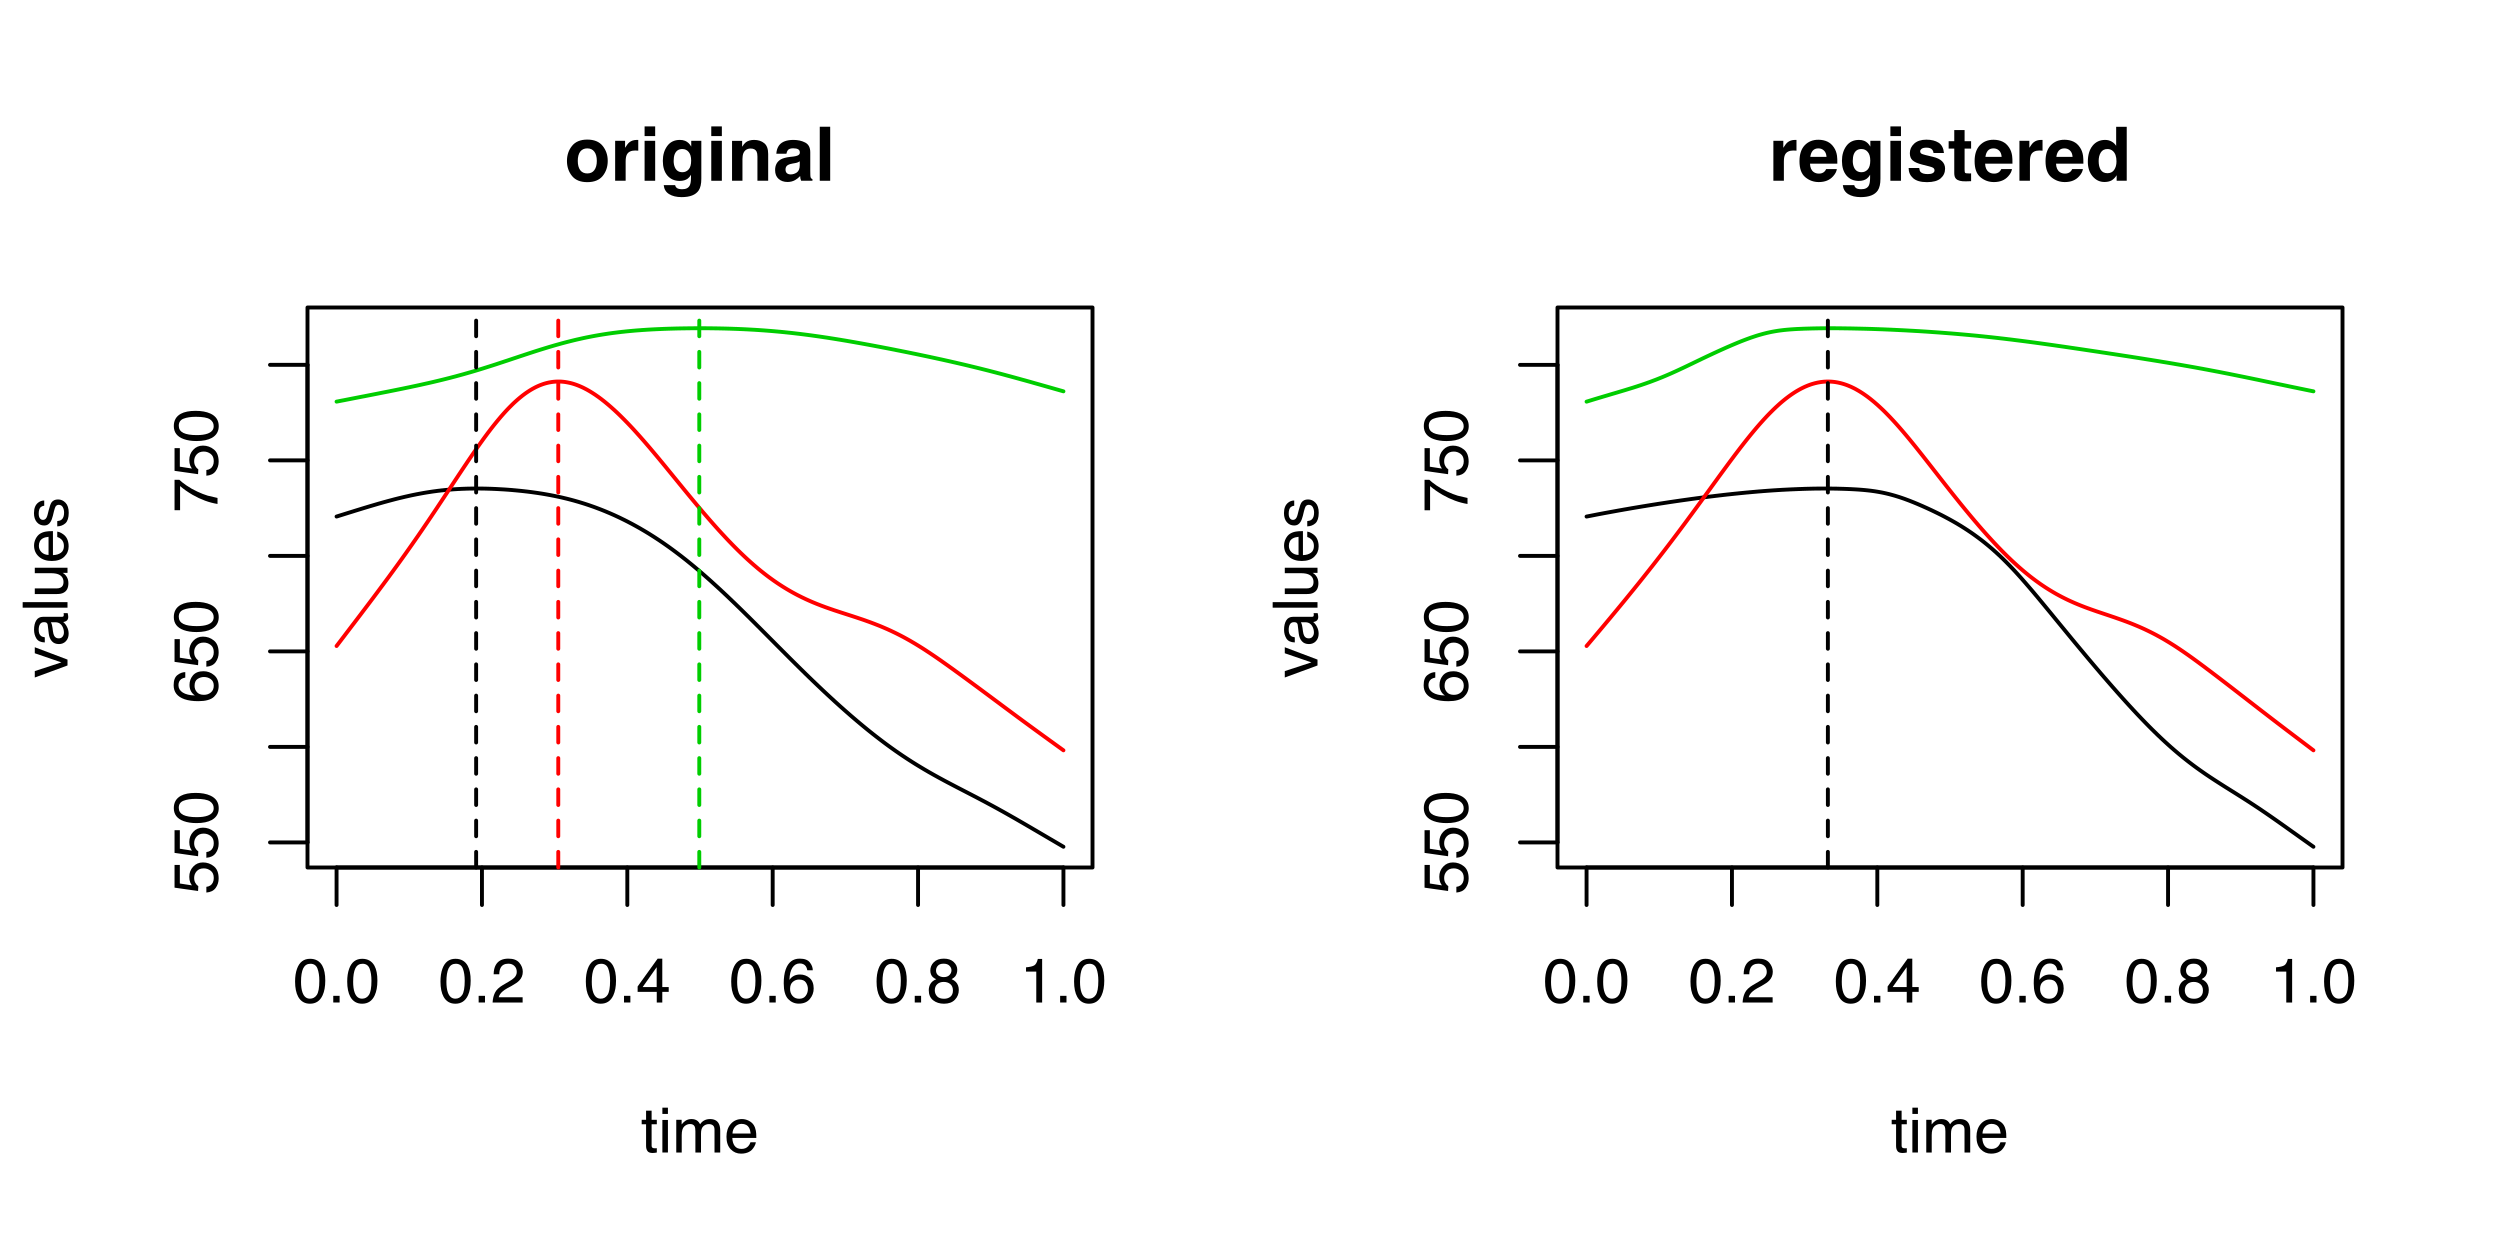 <?xml version="1.0" encoding="UTF-8"?>
<svg xmlns="http://www.w3.org/2000/svg" xmlns:xlink="http://www.w3.org/1999/xlink" width="480pt" height="240pt" viewBox="0 0 480 240" version="1.1">
<defs>
<g>
<symbol overflow="visible" id="glyph0-0">
<path style="stroke:none;" d="M 0.391 0 L 0.391 -8.609 L 7.219 -8.609 L 7.219 0 Z M 6.141 -1.078 L 6.141 -7.531 L 1.469 -7.531 L 1.469 -1.078 Z M 6.141 -1.078 "/>
</symbol>
<symbol overflow="visible" id="glyph0-1">
<path style="stroke:none;" d="M 3.25 -8.391 C 4.332 -8.391 5.117 -7.941 5.609 -7.047 C 5.984 -6.359 6.172 -5.41 6.172 -4.203 C 6.172 -3.066 6 -2.125 5.656 -1.375 C 5.164 -0.301 4.359 0.234 3.234 0.234 C 2.234 0.234 1.484 -0.203 0.984 -1.078 C 0.578 -1.816 0.375 -2.801 0.375 -4.031 C 0.375 -4.977 0.5 -5.797 0.75 -6.484 C 1.207 -7.754 2.039 -8.391 3.25 -8.391 Z M 3.234 -0.734 C 3.785 -0.734 4.223 -0.973 4.547 -1.453 C 4.867 -1.941 5.031 -2.848 5.031 -4.172 C 5.031 -5.117 4.91 -5.898 4.672 -6.516 C 4.441 -7.129 3.988 -7.438 3.312 -7.438 C 2.688 -7.438 2.227 -7.145 1.938 -6.562 C 1.656 -5.977 1.516 -5.117 1.516 -3.984 C 1.516 -3.129 1.609 -2.441 1.797 -1.922 C 2.078 -1.129 2.555 -0.734 3.234 -0.734 Z M 3.234 -0.734 "/>
</symbol>
<symbol overflow="visible" id="glyph0-2">
<path style="stroke:none;" d="M 1.031 -1.281 L 2.25 -1.281 L 2.25 0 L 1.031 0 Z M 1.031 -1.281 "/>
</symbol>
<symbol overflow="visible" id="glyph0-3">
<path style="stroke:none;" d="M 0.375 0 C 0.414 -0.719 0.566 -1.344 0.828 -1.875 C 1.086 -2.414 1.594 -2.906 2.344 -3.344 L 3.469 -4 C 3.969 -4.289 4.32 -4.539 4.531 -4.75 C 4.852 -5.07 5.016 -5.441 5.016 -5.859 C 5.016 -6.348 4.863 -6.734 4.562 -7.016 C 4.27 -7.305 3.883 -7.453 3.406 -7.453 C 2.676 -7.453 2.176 -7.18 1.906 -6.641 C 1.75 -6.336 1.664 -5.93 1.656 -5.422 L 0.578 -5.422 C 0.586 -6.148 0.723 -6.742 0.984 -7.203 C 1.441 -8.016 2.25 -8.422 3.406 -8.422 C 4.363 -8.422 5.062 -8.16 5.5 -7.641 C 5.945 -7.117 6.172 -6.539 6.172 -5.906 C 6.172 -5.238 5.938 -4.664 5.469 -4.188 C 5.195 -3.906 4.707 -3.566 4 -3.172 L 3.188 -2.734 C 2.812 -2.523 2.516 -2.32 2.297 -2.125 C 1.898 -1.789 1.648 -1.414 1.547 -1 L 6.141 -1 L 6.141 0 Z M 0.375 0 "/>
</symbol>
<symbol overflow="visible" id="glyph0-4">
<path style="stroke:none;" d="M 3.969 -2.969 L 3.969 -6.781 L 1.281 -2.969 Z M 3.984 0 L 3.984 -2.047 L 0.312 -2.047 L 0.312 -3.078 L 4.156 -8.422 L 5.047 -8.422 L 5.047 -2.969 L 6.281 -2.969 L 6.281 -2.047 L 5.047 -2.047 L 5.047 0 Z M 3.984 0 "/>
</symbol>
<symbol overflow="visible" id="glyph0-5">
<path style="stroke:none;" d="M 3.516 -8.422 C 4.453 -8.422 5.102 -8.176 5.469 -7.688 C 5.844 -7.207 6.031 -6.707 6.031 -6.188 L 4.984 -6.188 C 4.922 -6.52 4.82 -6.781 4.688 -6.969 C 4.426 -7.32 4.039 -7.5 3.531 -7.5 C 2.938 -7.5 2.461 -7.223 2.109 -6.672 C 1.766 -6.129 1.578 -5.352 1.547 -4.344 C 1.785 -4.695 2.086 -4.961 2.453 -5.141 C 2.785 -5.297 3.16 -5.375 3.578 -5.375 C 4.285 -5.375 4.898 -5.148 5.422 -4.703 C 5.941 -4.254 6.203 -3.582 6.203 -2.688 C 6.203 -1.926 5.953 -1.25 5.453 -0.656 C 4.961 -0.07 4.258 0.219 3.344 0.219 C 2.551 0.219 1.867 -0.078 1.297 -0.672 C 0.734 -1.273 0.453 -2.281 0.453 -3.688 C 0.453 -4.727 0.578 -5.613 0.828 -6.344 C 1.316 -7.727 2.211 -8.422 3.516 -8.422 Z M 3.438 -0.719 C 3.988 -0.719 4.398 -0.906 4.672 -1.281 C 4.953 -1.656 5.094 -2.098 5.094 -2.609 C 5.094 -3.035 4.969 -3.441 4.719 -3.828 C 4.477 -4.211 4.031 -4.406 3.375 -4.406 C 2.926 -4.406 2.531 -4.254 2.188 -3.953 C 1.844 -3.66 1.672 -3.211 1.672 -2.609 C 1.672 -2.078 1.828 -1.629 2.141 -1.266 C 2.453 -0.898 2.883 -0.719 3.438 -0.719 Z M 3.438 -0.719 "/>
</symbol>
<symbol overflow="visible" id="glyph0-6">
<path style="stroke:none;" d="M 3.266 -4.875 C 3.734 -4.875 4.098 -5.004 4.359 -5.266 C 4.617 -5.523 4.75 -5.832 4.75 -6.188 C 4.75 -6.5 4.625 -6.785 4.375 -7.047 C 4.125 -7.316 3.742 -7.453 3.234 -7.453 C 2.723 -7.453 2.352 -7.316 2.125 -7.047 C 1.895 -6.785 1.781 -6.484 1.781 -6.141 C 1.781 -5.742 1.926 -5.43 2.219 -5.203 C 2.52 -4.984 2.867 -4.875 3.266 -4.875 Z M 3.328 -0.719 C 3.816 -0.719 4.223 -0.848 4.547 -1.109 C 4.867 -1.379 5.031 -1.773 5.031 -2.297 C 5.031 -2.836 4.863 -3.25 4.531 -3.531 C 4.195 -3.812 3.77 -3.953 3.25 -3.953 C 2.75 -3.953 2.336 -3.805 2.016 -3.516 C 1.703 -3.234 1.547 -2.836 1.547 -2.328 C 1.547 -1.891 1.691 -1.508 1.984 -1.188 C 2.273 -0.875 2.723 -0.719 3.328 -0.719 Z M 1.828 -4.469 C 1.535 -4.594 1.305 -4.738 1.141 -4.906 C 0.836 -5.219 0.688 -5.625 0.688 -6.125 C 0.688 -6.75 0.91 -7.285 1.359 -7.734 C 1.816 -8.191 2.457 -8.422 3.281 -8.422 C 4.094 -8.422 4.723 -8.207 5.172 -7.781 C 5.629 -7.352 5.859 -6.859 5.859 -6.297 C 5.859 -5.773 5.727 -5.348 5.469 -5.016 C 5.32 -4.836 5.094 -4.66 4.781 -4.484 C 5.125 -4.328 5.395 -4.145 5.594 -3.938 C 5.969 -3.539 6.156 -3.031 6.156 -2.406 C 6.156 -1.664 5.906 -1.039 5.406 -0.531 C 4.914 -0.02 4.219 0.234 3.312 0.234 C 2.488 0.234 1.797 0.016 1.234 -0.422 C 0.672 -0.867 0.391 -1.516 0.391 -2.359 C 0.391 -2.848 0.508 -3.273 0.75 -3.641 C 0.988 -4.004 1.348 -4.281 1.828 -4.469 Z M 1.828 -4.469 "/>
</symbol>
<symbol overflow="visible" id="glyph0-7">
<path style="stroke:none;" d="M 1.156 -5.938 L 1.156 -6.75 C 1.914 -6.82 2.441 -6.945 2.734 -7.125 C 3.035 -7.301 3.266 -7.711 3.422 -8.359 L 4.25 -8.359 L 4.25 0 L 3.125 0 L 3.125 -5.938 Z M 1.156 -5.938 "/>
</symbol>
<symbol overflow="visible" id="glyph0-8">
<path style="stroke:none;" d="M 0.984 -8.031 L 2.047 -8.031 L 2.047 -6.281 L 3.047 -6.281 L 3.047 -5.422 L 2.047 -5.422 L 2.047 -1.312 C 2.047 -1.094 2.125 -0.945 2.281 -0.875 C 2.352 -0.832 2.488 -0.812 2.688 -0.812 C 2.738 -0.812 2.789 -0.812 2.844 -0.812 C 2.906 -0.82 2.973 -0.828 3.047 -0.828 L 3.047 0 C 2.93 0.031 2.805 0.051 2.672 0.062 C 2.547 0.082 2.406 0.094 2.25 0.094 C 1.758 0.094 1.426 -0.031 1.25 -0.281 C 1.07 -0.531 0.984 -0.859 0.984 -1.266 L 0.984 -5.422 L 0.141 -5.422 L 0.141 -6.281 L 0.984 -6.281 Z M 0.984 -8.031 "/>
</symbol>
<symbol overflow="visible" id="glyph0-9">
<path style="stroke:none;" d="M 0.781 -6.25 L 1.844 -6.25 L 1.844 0 L 0.781 0 Z M 0.781 -8.609 L 1.844 -8.609 L 1.844 -7.406 L 0.781 -7.406 Z M 0.781 -8.609 "/>
</symbol>
<symbol overflow="visible" id="glyph0-10">
<path style="stroke:none;" d="M 0.781 -6.281 L 1.812 -6.281 L 1.812 -5.391 C 2.062 -5.691 2.289 -5.914 2.5 -6.062 C 2.844 -6.301 3.238 -6.422 3.688 -6.422 C 4.188 -6.422 4.586 -6.297 4.891 -6.047 C 5.055 -5.91 5.211 -5.703 5.359 -5.422 C 5.586 -5.766 5.859 -6.016 6.172 -6.172 C 6.492 -6.336 6.852 -6.422 7.25 -6.422 C 8.094 -6.422 8.664 -6.113 8.969 -5.5 C 9.133 -5.176 9.219 -4.734 9.219 -4.172 L 9.219 0 L 8.125 0 L 8.125 -4.359 C 8.125 -4.773 8.02 -5.062 7.812 -5.219 C 7.602 -5.375 7.348 -5.453 7.047 -5.453 C 6.629 -5.453 6.27 -5.312 5.969 -5.031 C 5.676 -4.758 5.531 -4.301 5.531 -3.656 L 5.531 0 L 4.453 0 L 4.453 -4.094 C 4.453 -4.52 4.398 -4.832 4.297 -5.031 C 4.141 -5.32 3.844 -5.469 3.406 -5.469 C 3.008 -5.469 2.645 -5.312 2.312 -5 C 1.988 -4.695 1.828 -4.141 1.828 -3.328 L 1.828 0 L 0.781 0 Z M 0.781 -6.281 "/>
</symbol>
<symbol overflow="visible" id="glyph0-11">
<path style="stroke:none;" d="M 3.391 -6.422 C 3.836 -6.422 4.27 -6.316 4.688 -6.109 C 5.102 -5.898 5.422 -5.629 5.641 -5.297 C 5.848 -4.973 5.988 -4.602 6.062 -4.188 C 6.125 -3.895 6.156 -3.43 6.156 -2.797 L 1.547 -2.797 C 1.566 -2.16 1.719 -1.648 2 -1.266 C 2.281 -0.879 2.719 -0.688 3.312 -0.688 C 3.863 -0.688 4.301 -0.867 4.625 -1.234 C 4.812 -1.441 4.945 -1.688 5.031 -1.969 L 6.062 -1.969 C 6.039 -1.738 5.953 -1.484 5.797 -1.203 C 5.641 -0.922 5.469 -0.688 5.281 -0.5 C 4.957 -0.188 4.555 0.02 4.078 0.125 C 3.828 0.188 3.539 0.219 3.219 0.219 C 2.438 0.219 1.773 -0.062 1.234 -0.625 C 0.691 -1.195 0.422 -1.992 0.422 -3.016 C 0.422 -4.023 0.691 -4.844 1.234 -5.469 C 1.785 -6.102 2.504 -6.422 3.391 -6.422 Z M 5.062 -3.641 C 5.02 -4.098 4.922 -4.461 4.766 -4.734 C 4.484 -5.242 4.004 -5.5 3.328 -5.5 C 2.836 -5.5 2.426 -5.32 2.094 -4.969 C 1.77 -4.625 1.598 -4.18 1.578 -3.641 Z M 3.281 -6.422 Z M 3.281 -6.422 "/>
</symbol>
<symbol overflow="visible" id="glyph1-0">
<path style="stroke:none;" d="M 0 -0.391 L -8.609 -0.391 L -8.609 -7.219 L 0 -7.219 Z M -1.078 -6.141 L -7.531 -6.141 L -7.531 -1.469 L -1.078 -1.469 Z M -1.078 -6.141 "/>
</symbol>
<symbol overflow="visible" id="glyph1-1">
<path style="stroke:none;" d="M -2.141 -1.484 C -1.535 -1.555 -1.117 -1.836 -0.891 -2.328 C -0.773 -2.578 -0.719 -2.863 -0.719 -3.188 C -0.719 -3.812 -0.914 -4.273 -1.312 -4.578 C -1.707 -4.879 -2.148 -5.031 -2.641 -5.031 C -3.223 -5.031 -3.676 -4.848 -4 -4.484 C -4.32 -4.129 -4.484 -3.703 -4.484 -3.203 C -4.484 -2.836 -4.41 -2.523 -4.266 -2.266 C -4.129 -2.004 -3.938 -1.785 -3.688 -1.609 L -3.734 -0.688 L -8.25 -1.328 L -8.25 -5.688 L -7.234 -5.688 L -7.234 -2.125 L -4.906 -1.766 C -5.051 -1.961 -5.16 -2.148 -5.234 -2.328 C -5.359 -2.641 -5.422 -3 -5.422 -3.406 C -5.422 -4.176 -5.172 -4.828 -4.672 -5.359 C -4.18 -5.898 -3.555 -6.172 -2.797 -6.172 C -2.004 -6.172 -1.301 -5.922 -0.688 -5.422 C -0.082 -4.93 0.219 -4.148 0.219 -3.078 C 0.219 -2.398 0.023 -1.797 -0.359 -1.266 C -0.742 -0.742 -1.336 -0.453 -2.141 -0.391 Z M -2.141 -1.484 "/>
</symbol>
<symbol overflow="visible" id="glyph1-2">
<path style="stroke:none;" d="M -8.391 -3.25 C -8.391 -4.332 -7.941 -5.117 -7.047 -5.609 C -6.359 -5.984 -5.41 -6.172 -4.203 -6.172 C -3.066 -6.172 -2.125 -6 -1.375 -5.656 C -0.301 -5.164 0.234 -4.359 0.234 -3.234 C 0.234 -2.234 -0.203 -1.484 -1.078 -0.984 C -1.816 -0.578 -2.801 -0.375 -4.031 -0.375 C -4.977 -0.375 -5.797 -0.5 -6.484 -0.75 C -7.754 -1.207 -8.391 -2.039 -8.391 -3.25 Z M -0.734 -3.234 C -0.734 -3.785 -0.973 -4.223 -1.453 -4.547 C -1.941 -4.867 -2.848 -5.031 -4.172 -5.031 C -5.117 -5.031 -5.898 -4.91 -6.516 -4.672 C -7.129 -4.441 -7.438 -3.988 -7.438 -3.312 C -7.438 -2.688 -7.145 -2.227 -6.562 -1.938 C -5.977 -1.656 -5.117 -1.516 -3.984 -1.516 C -3.129 -1.516 -2.441 -1.609 -1.922 -1.797 C -1.129 -2.078 -0.734 -2.555 -0.734 -3.234 Z M -0.734 -3.234 "/>
</symbol>
<symbol overflow="visible" id="glyph1-3">
<path style="stroke:none;" d="M -8.422 -3.516 C -8.422 -4.453 -8.176 -5.102 -7.688 -5.469 C -7.207 -5.844 -6.707 -6.031 -6.188 -6.031 L -6.188 -4.984 C -6.52 -4.922 -6.781 -4.82 -6.969 -4.688 C -7.32 -4.426 -7.5 -4.039 -7.5 -3.531 C -7.5 -2.938 -7.223 -2.461 -6.672 -2.109 C -6.129 -1.766 -5.352 -1.578 -4.344 -1.547 C -4.695 -1.785 -4.961 -2.086 -5.141 -2.453 C -5.297 -2.785 -5.375 -3.16 -5.375 -3.578 C -5.375 -4.285 -5.148 -4.898 -4.703 -5.422 C -4.254 -5.941 -3.582 -6.203 -2.688 -6.203 C -1.926 -6.203 -1.25 -5.953 -0.656 -5.453 C -0.07 -4.961 0.219 -4.258 0.219 -3.344 C 0.219 -2.551 -0.078 -1.867 -0.672 -1.297 C -1.273 -0.734 -2.281 -0.453 -3.688 -0.453 C -4.727 -0.453 -5.613 -0.578 -6.344 -0.828 C -7.727 -1.316 -8.422 -2.211 -8.422 -3.516 Z M -0.719 -3.438 C -0.719 -3.988 -0.906 -4.398 -1.281 -4.672 C -1.656 -4.953 -2.098 -5.094 -2.609 -5.094 C -3.035 -5.094 -3.441 -4.969 -3.828 -4.719 C -4.211 -4.477 -4.406 -4.031 -4.406 -3.375 C -4.406 -2.926 -4.254 -2.531 -3.953 -2.188 C -3.66 -1.844 -3.211 -1.672 -2.609 -1.672 C -2.078 -1.672 -1.629 -1.828 -1.266 -2.141 C -0.898 -2.453 -0.719 -2.883 -0.719 -3.438 Z M -0.719 -3.438 "/>
</symbol>
<symbol overflow="visible" id="glyph1-4">
<path style="stroke:none;" d="M -8.25 -6.281 L -7.328 -6.281 C -7.066 -6.008 -6.613 -5.648 -5.969 -5.203 C -5.32 -4.754 -4.625 -4.359 -3.875 -4.016 C -3.133 -3.672 -2.469 -3.41 -1.875 -3.234 C -1.488 -3.129 -0.863 -2.984 0 -2.797 L 0 -1.641 C -1.602 -1.898 -3.195 -2.484 -4.781 -3.391 C -5.707 -3.93 -6.508 -4.492 -7.188 -5.078 L -7.188 -0.438 L -8.25 -0.438 Z M -8.25 -6.281 "/>
</symbol>
<symbol overflow="visible" id="glyph1-5">
<path style="stroke:none;" d="M -6.281 -1.297 L -1.172 -2.969 L -6.281 -4.719 L -6.281 -5.875 L 0 -3.5 L 0 -2.375 L -6.281 -0.062 Z M -6.281 -1.297 "/>
</symbol>
<symbol overflow="visible" id="glyph1-6">
<path style="stroke:none;" d="M -1.672 -1.578 C -1.367 -1.578 -1.129 -1.688 -0.953 -1.906 C -0.773 -2.133 -0.688 -2.398 -0.688 -2.703 C -0.688 -3.078 -0.77 -3.438 -0.938 -3.781 C -1.227 -4.375 -1.695 -4.672 -2.344 -4.672 L -3.188 -4.672 C -3.113 -4.535 -3.047 -4.363 -2.984 -4.156 C -2.93 -3.957 -2.895 -3.758 -2.875 -3.562 L -2.797 -2.938 C -2.742 -2.551 -2.66 -2.258 -2.547 -2.062 C -2.367 -1.738 -2.078 -1.578 -1.672 -1.578 Z M -3.797 -4.141 C -3.828 -4.379 -3.93 -4.539 -4.109 -4.625 C -4.203 -4.664 -4.336 -4.688 -4.516 -4.688 C -4.867 -4.688 -5.125 -4.555 -5.281 -4.297 C -5.445 -4.047 -5.531 -3.688 -5.531 -3.219 C -5.531 -2.664 -5.383 -2.273 -5.094 -2.047 C -4.926 -1.91 -4.68 -1.82 -4.359 -1.781 L -4.359 -0.797 C -5.129 -0.816 -5.664 -1.066 -5.969 -1.547 C -6.27 -2.035 -6.422 -2.598 -6.422 -3.234 C -6.422 -3.973 -6.281 -4.57 -6 -5.031 C -5.719 -5.488 -5.281 -5.719 -4.688 -5.719 L -1.078 -5.719 C -0.973 -5.719 -0.883 -5.738 -0.812 -5.781 C -0.75 -5.832 -0.719 -5.93 -0.719 -6.078 C -0.719 -6.117 -0.719 -6.164 -0.719 -6.219 C -0.727 -6.281 -0.738 -6.348 -0.75 -6.422 L 0.031 -6.422 C 0.07 -6.254 0.098 -6.125 0.109 -6.031 C 0.129 -5.945 0.141 -5.832 0.141 -5.688 C 0.141 -5.32 0.008 -5.062 -0.25 -4.906 C -0.383 -4.812 -0.578 -4.75 -0.828 -4.719 C -0.547 -4.5 -0.301 -4.188 -0.094 -3.781 C 0.113 -3.383 0.219 -2.945 0.219 -2.469 C 0.219 -1.883 0.039 -1.406 -0.312 -1.031 C -0.664 -0.664 -1.109 -0.484 -1.641 -0.484 C -2.223 -0.484 -2.676 -0.664 -3 -1.031 C -3.32 -1.395 -3.52 -1.867 -3.594 -2.453 Z M -6.422 -3.266 Z M -6.422 -3.266 "/>
</symbol>
<symbol overflow="visible" id="glyph1-7">
<path style="stroke:none;" d="M -8.609 -0.797 L -8.609 -1.859 L 0 -1.859 L 0 -0.797 Z M -8.609 -0.797 "/>
</symbol>
<symbol overflow="visible" id="glyph1-8">
<path style="stroke:none;" d="M -6.281 -1.828 L -2.109 -1.828 C -1.785 -1.828 -1.523 -1.879 -1.328 -1.984 C -0.953 -2.172 -0.766 -2.52 -0.766 -3.031 C -0.766 -3.758 -1.094 -4.258 -1.75 -4.531 C -2.102 -4.676 -2.582 -4.75 -3.188 -4.75 L -6.281 -4.75 L -6.281 -5.797 L 0 -5.797 L 0 -4.812 L -0.922 -4.812 C -0.68 -4.676 -0.484 -4.508 -0.328 -4.312 C 0.004 -3.906 0.172 -3.414 0.172 -2.844 C 0.172 -1.945 -0.129 -1.336 -0.734 -1.016 C -1.047 -0.836 -1.473 -0.75 -2.016 -0.75 L -6.281 -0.75 Z M -6.422 -3.281 Z M -6.422 -3.281 "/>
</symbol>
<symbol overflow="visible" id="glyph1-9">
<path style="stroke:none;" d="M -6.422 -3.391 C -6.422 -3.836 -6.316 -4.27 -6.109 -4.688 C -5.898 -5.102 -5.629 -5.422 -5.297 -5.641 C -4.973 -5.848 -4.602 -5.988 -4.188 -6.062 C -3.895 -6.125 -3.43 -6.156 -2.797 -6.156 L -2.797 -1.547 C -2.16 -1.566 -1.648 -1.719 -1.266 -2 C -0.879 -2.281 -0.688 -2.719 -0.688 -3.312 C -0.688 -3.863 -0.867 -4.301 -1.234 -4.625 C -1.441 -4.812 -1.688 -4.945 -1.969 -5.031 L -1.969 -6.062 C -1.738 -6.039 -1.484 -5.953 -1.203 -5.797 C -0.922 -5.641 -0.688 -5.469 -0.5 -5.281 C -0.188 -4.957 0.02 -4.555 0.125 -4.078 C 0.188 -3.828 0.219 -3.539 0.219 -3.219 C 0.219 -2.438 -0.062 -1.773 -0.625 -1.234 C -1.195 -0.691 -1.992 -0.422 -3.016 -0.422 C -4.023 -0.422 -4.844 -0.691 -5.469 -1.234 C -6.102 -1.785 -6.422 -2.504 -6.422 -3.391 Z M -3.641 -5.062 C -4.098 -5.02 -4.461 -4.922 -4.734 -4.766 C -5.242 -4.484 -5.5 -4.004 -5.5 -3.328 C -5.5 -2.836 -5.32 -2.426 -4.969 -2.094 C -4.625 -1.77 -4.18 -1.598 -3.641 -1.578 Z M -6.422 -3.281 Z M -6.422 -3.281 "/>
</symbol>
<symbol overflow="visible" id="glyph1-10">
<path style="stroke:none;" d="M -1.969 -1.406 C -1.613 -1.438 -1.344 -1.523 -1.156 -1.672 C -0.82 -1.93 -0.656 -2.391 -0.656 -3.047 C -0.656 -3.441 -0.738 -3.785 -0.906 -4.078 C -1.07 -4.379 -1.332 -4.531 -1.688 -4.531 C -1.957 -4.531 -2.164 -4.41 -2.312 -4.172 C -2.395 -4.016 -2.492 -3.711 -2.609 -3.266 L -2.812 -2.422 C -2.945 -1.891 -3.098 -1.5 -3.266 -1.25 C -3.547 -0.789 -3.941 -0.562 -4.453 -0.562 C -5.047 -0.562 -5.523 -0.773 -5.891 -1.203 C -6.254 -1.629 -6.438 -2.207 -6.438 -2.938 C -6.438 -3.875 -6.16 -4.551 -5.609 -4.969 C -5.254 -5.238 -4.875 -5.367 -4.469 -5.359 L -4.469 -4.359 C -4.707 -4.336 -4.926 -4.254 -5.125 -4.109 C -5.395 -3.867 -5.531 -3.445 -5.531 -2.844 C -5.531 -2.445 -5.453 -2.145 -5.297 -1.938 C -5.148 -1.738 -4.953 -1.641 -4.703 -1.641 C -4.43 -1.641 -4.211 -1.773 -4.047 -2.047 C -3.953 -2.203 -3.867 -2.43 -3.797 -2.734 L -3.625 -3.422 C -3.438 -4.18 -3.258 -4.691 -3.094 -4.953 C -2.82 -5.359 -2.395 -5.562 -1.812 -5.562 C -1.258 -5.562 -0.781 -5.348 -0.375 -4.922 C 0.031 -4.504 0.234 -3.863 0.234 -3 C 0.234 -2.062 0.023 -1.395 -0.391 -1 C -0.816 -0.613 -1.344 -0.41 -1.969 -0.391 Z M -6.422 -2.953 Z M -6.422 -2.953 "/>
</symbol>
<symbol overflow="visible" id="glyph2-0">
<path style="stroke:none;" d="M 1.078 0 L 1.078 -10.375 L 9.438 -10.375 L 9.438 0 Z M 8.141 -1.297 L 8.141 -9.078 L 2.375 -9.078 L 2.375 -1.297 Z M 8.141 -1.297 "/>
</symbol>
<symbol overflow="visible" id="glyph2-1">
<path style="stroke:none;" d="M 4.375 -1.406 C 4.957 -1.406 5.406 -1.613 5.719 -2.031 C 6.039 -2.457 6.203 -3.051 6.203 -3.812 C 6.203 -4.582 6.039 -5.176 5.719 -5.594 C 5.406 -6.008 4.957 -6.219 4.375 -6.219 C 3.789 -6.219 3.336 -6.008 3.016 -5.594 C 2.703 -5.176 2.547 -4.582 2.547 -3.812 C 2.547 -3.051 2.703 -2.457 3.016 -2.031 C 3.336 -1.613 3.789 -1.406 4.375 -1.406 Z M 8.297 -3.812 C 8.297 -2.688 7.973 -1.723 7.328 -0.922 C 6.68 -0.129 5.695 0.266 4.375 0.266 C 3.062 0.266 2.082 -0.129 1.438 -0.922 C 0.789 -1.723 0.469 -2.688 0.469 -3.812 C 0.469 -4.926 0.789 -5.883 1.438 -6.688 C 2.082 -7.5 3.062 -7.906 4.375 -7.906 C 5.695 -7.906 6.68 -7.5 7.328 -6.688 C 7.973 -5.883 8.297 -4.926 8.297 -3.812 Z M 4.375 -7.875 Z M 4.375 -7.875 "/>
</symbol>
<symbol overflow="visible" id="glyph2-2">
<path style="stroke:none;" d="M 5.094 -7.844 C 5.133 -7.844 5.164 -7.844 5.188 -7.844 C 5.219 -7.844 5.273 -7.844 5.359 -7.844 L 5.359 -5.781 C 5.234 -5.789 5.117 -5.797 5.016 -5.797 C 4.922 -5.805 4.848 -5.812 4.797 -5.812 C 3.984 -5.812 3.441 -5.551 3.172 -5.031 C 3.016 -4.738 2.938 -4.285 2.938 -3.672 L 2.938 0 L 0.922 0 L 0.922 -7.672 L 2.828 -7.672 L 2.828 -6.328 C 3.141 -6.836 3.41 -7.188 3.641 -7.375 C 4.016 -7.688 4.5 -7.844 5.094 -7.844 Z M 5.094 -7.844 "/>
</symbol>
<symbol overflow="visible" id="glyph2-3">
<path style="stroke:none;" d="M 3 -8.578 L 0.969 -8.578 L 0.969 -10.438 L 3 -10.438 Z M 0.969 -7.672 L 3 -7.672 L 3 0 L 0.969 0 Z M 0.969 -7.672 "/>
</symbol>
<symbol overflow="visible" id="glyph2-4">
<path style="stroke:none;" d="M 4.234 -1.641 C 4.703 -1.641 5.098 -1.816 5.422 -2.172 C 5.742 -2.523 5.906 -3.094 5.906 -3.875 C 5.906 -4.594 5.75 -5.141 5.438 -5.516 C 5.133 -5.898 4.723 -6.094 4.203 -6.094 C 3.504 -6.094 3.02 -5.766 2.75 -5.109 C 2.613 -4.754 2.547 -4.32 2.547 -3.812 C 2.547 -3.363 2.617 -2.961 2.766 -2.609 C 3.035 -1.961 3.523 -1.641 4.234 -1.641 Z M 3.734 -7.844 C 4.117 -7.844 4.453 -7.785 4.734 -7.672 C 5.223 -7.473 5.617 -7.102 5.922 -6.562 L 5.922 -7.672 L 7.859 -7.672 L 7.859 -0.391 C 7.859 0.598 7.691 1.344 7.359 1.844 C 6.785 2.707 5.691 3.141 4.078 3.141 C 3.098 3.141 2.297 2.945 1.672 2.562 C 1.055 2.176 0.711 1.602 0.641 0.844 L 2.828 0.844 C 2.879 1.07 2.973 1.238 3.109 1.344 C 3.316 1.531 3.676 1.625 4.188 1.625 C 4.914 1.625 5.398 1.379 5.641 0.891 C 5.797 0.578 5.875 0.055 5.875 -0.672 L 5.875 -1.156 C 5.688 -0.832 5.484 -0.586 5.266 -0.422 C 4.859 -0.117 4.336 0.031 3.703 0.031 C 2.723 0.031 1.938 -0.312 1.344 -1 C 0.758 -1.695 0.469 -2.633 0.469 -3.812 C 0.469 -4.945 0.75 -5.898 1.312 -6.672 C 1.883 -7.453 2.691 -7.844 3.734 -7.844 Z M 4.375 -7.875 Z M 4.375 -7.875 "/>
</symbol>
<symbol overflow="visible" id="glyph2-5">
<path style="stroke:none;" d="M 5.188 -7.844 C 5.977 -7.844 6.625 -7.633 7.125 -7.219 C 7.633 -6.812 7.891 -6.125 7.891 -5.156 L 7.891 0 L 5.828 0 L 5.828 -4.656 C 5.828 -5.062 5.773 -5.375 5.672 -5.594 C 5.473 -5.988 5.098 -6.188 4.547 -6.188 C 3.867 -6.188 3.398 -5.895 3.141 -5.312 C 3.016 -5.008 2.953 -4.625 2.953 -4.156 L 2.953 0 L 0.953 0 L 0.953 -7.656 L 2.891 -7.656 L 2.891 -6.531 C 3.141 -6.926 3.379 -7.211 3.609 -7.391 C 4.023 -7.691 4.551 -7.844 5.188 -7.844 Z M 4.453 -7.875 Z M 4.453 -7.875 "/>
</symbol>
<symbol overflow="visible" id="glyph2-6">
<path style="stroke:none;" d="M 5.156 -3.734 C 5.031 -3.648 4.906 -3.582 4.781 -3.531 C 4.656 -3.477 4.477 -3.43 4.25 -3.391 L 3.797 -3.312 C 3.379 -3.238 3.078 -3.145 2.891 -3.031 C 2.578 -2.852 2.422 -2.57 2.422 -2.188 C 2.422 -1.844 2.516 -1.594 2.703 -1.438 C 2.898 -1.289 3.133 -1.219 3.406 -1.219 C 3.832 -1.219 4.227 -1.344 4.594 -1.594 C 4.957 -1.852 5.145 -2.316 5.156 -2.984 Z M 3.953 -4.656 C 4.316 -4.707 4.578 -4.77 4.734 -4.844 C 5.023 -4.957 5.172 -5.145 5.172 -5.406 C 5.172 -5.719 5.062 -5.93 4.844 -6.047 C 4.625 -6.172 4.305 -6.234 3.891 -6.234 C 3.41 -6.234 3.07 -6.117 2.875 -5.891 C 2.738 -5.711 2.645 -5.477 2.594 -5.188 L 0.656 -5.188 C 0.695 -5.852 0.883 -6.406 1.219 -6.844 C 1.75 -7.508 2.66 -7.844 3.953 -7.844 C 4.797 -7.844 5.539 -7.676 6.188 -7.344 C 6.844 -7.008 7.172 -6.383 7.172 -5.469 L 7.172 -1.953 C 7.172 -1.703 7.176 -1.406 7.188 -1.062 C 7.195 -0.801 7.234 -0.625 7.297 -0.531 C 7.367 -0.438 7.469 -0.359 7.594 -0.297 L 7.594 0 L 5.422 0 C 5.359 -0.156 5.312 -0.301 5.281 -0.438 C 5.258 -0.57 5.242 -0.727 5.234 -0.906 C 4.953 -0.602 4.633 -0.348 4.281 -0.141 C 3.844 0.109 3.352 0.234 2.812 0.234 C 2.113 0.234 1.539 0.035 1.094 -0.359 C 0.645 -0.754 0.422 -1.316 0.422 -2.047 C 0.422 -2.984 0.781 -3.664 1.5 -4.094 C 1.906 -4.32 2.492 -4.484 3.266 -4.578 Z M 4.047 -7.875 Z M 4.047 -7.875 "/>
</symbol>
<symbol overflow="visible" id="glyph2-7">
<path style="stroke:none;" d="M 2.984 0 L 0.984 0 L 0.984 -10.375 L 2.984 -10.375 Z M 2.984 0 "/>
</symbol>
<symbol overflow="visible" id="glyph2-8">
<path style="stroke:none;" d="M 3.953 -6.219 C 3.492 -6.219 3.133 -6.07 2.875 -5.781 C 2.625 -5.488 2.469 -5.094 2.406 -4.594 L 5.516 -4.594 C 5.484 -5.125 5.32 -5.523 5.031 -5.797 C 4.738 -6.078 4.379 -6.219 3.953 -6.219 Z M 3.953 -7.875 C 4.598 -7.875 5.176 -7.754 5.688 -7.516 C 6.195 -7.273 6.617 -6.895 6.953 -6.375 C 7.254 -5.926 7.445 -5.398 7.531 -4.797 C 7.582 -4.441 7.602 -3.938 7.594 -3.281 L 2.344 -3.281 C 2.375 -2.508 2.617 -1.969 3.078 -1.656 C 3.348 -1.469 3.68 -1.375 4.078 -1.375 C 4.484 -1.375 4.816 -1.488 5.078 -1.719 C 5.223 -1.844 5.348 -2.02 5.453 -2.25 L 7.5 -2.25 C 7.445 -1.789 7.207 -1.328 6.781 -0.859 C 6.125 -0.117 5.207 0.25 4.031 0.25 C 3.051 0.25 2.188 -0.062 1.438 -0.688 C 0.695 -1.312 0.328 -2.332 0.328 -3.75 C 0.328 -5.082 0.66 -6.102 1.328 -6.812 C 2.004 -7.52 2.879 -7.875 3.953 -7.875 Z M 4.094 -7.875 Z M 4.094 -7.875 "/>
</symbol>
<symbol overflow="visible" id="glyph2-9">
<path style="stroke:none;" d="M 2.5 -2.453 C 2.539 -2.086 2.629 -1.832 2.766 -1.688 C 3.016 -1.414 3.477 -1.281 4.156 -1.281 C 4.539 -1.281 4.848 -1.336 5.078 -1.453 C 5.316 -1.578 5.438 -1.754 5.438 -1.984 C 5.438 -2.211 5.344 -2.383 5.156 -2.5 C 4.969 -2.625 4.27 -2.828 3.062 -3.109 C 2.195 -3.328 1.586 -3.598 1.234 -3.922 C 0.879 -4.234 0.703 -4.691 0.703 -5.297 C 0.703 -6.004 0.977 -6.613 1.531 -7.125 C 2.082 -7.633 2.863 -7.891 3.875 -7.891 C 4.832 -7.891 5.613 -7.695 6.219 -7.312 C 6.82 -6.926 7.164 -6.266 7.25 -5.328 L 5.25 -5.328 C 5.219 -5.586 5.145 -5.789 5.031 -5.938 C 4.812 -6.219 4.438 -6.359 3.906 -6.359 C 3.469 -6.359 3.156 -6.285 2.969 -6.141 C 2.781 -6.004 2.688 -5.848 2.688 -5.672 C 2.688 -5.441 2.785 -5.273 2.984 -5.172 C 3.18 -5.066 3.879 -4.879 5.078 -4.609 C 5.879 -4.422 6.477 -4.141 6.875 -3.766 C 7.27 -3.379 7.469 -2.898 7.469 -2.328 C 7.469 -1.566 7.18 -0.941 6.609 -0.453 C 6.047 0.023 5.176 0.266 4 0.266 C 2.789 0.266 1.898 0.008 1.328 -0.5 C 0.754 -1.008 0.469 -1.66 0.469 -2.453 Z M 4.031 -7.875 Z M 4.031 -7.875 "/>
</symbol>
<symbol overflow="visible" id="glyph2-10">
<path style="stroke:none;" d="M 0.141 -6.172 L 0.141 -7.594 L 1.219 -7.594 L 1.219 -9.734 L 3.203 -9.734 L 3.203 -7.594 L 4.453 -7.594 L 4.453 -6.172 L 3.203 -6.172 L 3.203 -2.125 C 3.203 -1.801 3.238 -1.598 3.312 -1.516 C 3.395 -1.441 3.641 -1.406 4.047 -1.406 C 4.109 -1.406 4.172 -1.406 4.234 -1.406 C 4.305 -1.414 4.379 -1.422 4.453 -1.422 L 4.453 0.078 L 3.5 0.109 C 2.551 0.141 1.898 -0.023 1.547 -0.391 C 1.328 -0.617 1.219 -0.973 1.219 -1.453 L 1.219 -6.172 Z M 0.141 -6.172 "/>
</symbol>
<symbol overflow="visible" id="glyph2-11">
<path style="stroke:none;" d="M 3.766 -7.844 C 4.223 -7.844 4.633 -7.738 5 -7.531 C 5.363 -7.332 5.656 -7.055 5.875 -6.703 L 5.875 -10.359 L 7.906 -10.359 L 7.906 0 L 5.969 0 L 5.969 -1.062 C 5.676 -0.602 5.348 -0.27 4.984 -0.062 C 4.617 0.133 4.164 0.234 3.625 0.234 C 2.727 0.234 1.973 -0.125 1.359 -0.844 C 0.742 -1.57 0.438 -2.504 0.438 -3.641 C 0.438 -4.941 0.738 -5.969 1.344 -6.719 C 1.945 -7.469 2.754 -7.844 3.766 -7.844 Z M 4.203 -1.453 C 4.766 -1.453 5.191 -1.66 5.484 -2.078 C 5.785 -2.504 5.938 -3.051 5.938 -3.719 C 5.938 -4.656 5.695 -5.328 5.219 -5.734 C 4.938 -5.973 4.602 -6.094 4.219 -6.094 C 3.625 -6.094 3.191 -5.867 2.922 -5.422 C 2.648 -4.984 2.516 -4.438 2.516 -3.781 C 2.516 -3.07 2.648 -2.504 2.922 -2.078 C 3.203 -1.66 3.629 -1.453 4.203 -1.453 Z M 4.203 -1.453 "/>
</symbol>
</g>
<clipPath id="clip1">
  <path d="M 91 59.039 L 92 59.039 L 92 167 L 91 167 Z M 91 59.039 "/>
</clipPath>
<clipPath id="clip2">
  <path d="M 106 59.039 L 108 59.039 L 108 167 L 106 167 Z M 106 59.039 "/>
</clipPath>
<clipPath id="clip3">
  <path d="M 133 59.039 L 135 59.039 L 135 167 L 133 167 Z M 133 59.039 "/>
</clipPath>
<clipPath id="clip4">
  <path d="M 350 59.039 L 352 59.039 L 352 167 L 350 167 Z M 350 59.039 "/>
</clipPath>
</defs>
<g id="surface71">
<rect x="0" y="0" width="480" height="240" style="fill:rgb(100%,100%,100%);fill-opacity:1;stroke:none;"/>
<path style="fill:none;stroke-width:0.75;stroke-linecap:round;stroke-linejoin:round;stroke:rgb(0%,0%,0%);stroke-opacity:1;stroke-miterlimit:10;" d="M 64.621 99.176 L 64.902 99.09 L 65.18 99 L 65.461 98.914 L 65.738 98.828 L 66.02 98.738 L 66.574 98.566 L 66.855 98.477 L 67.133 98.391 L 67.414 98.305 L 67.691 98.219 L 67.973 98.129 L 68.25 98.043 L 68.531 97.957 L 68.809 97.871 L 69.09 97.785 L 69.645 97.613 L 69.926 97.527 L 70.203 97.445 L 70.484 97.359 L 70.762 97.277 L 71.043 97.191 L 71.32 97.109 L 71.602 97.027 L 71.879 96.945 L 72.16 96.863 L 72.715 96.699 L 72.996 96.621 L 73.273 96.543 L 73.555 96.461 L 73.832 96.383 L 74.113 96.309 L 74.391 96.23 L 74.672 96.156 L 75.227 96.008 L 75.508 95.934 L 75.785 95.859 L 76.066 95.789 L 76.344 95.719 L 76.625 95.648 L 76.902 95.582 L 77.184 95.516 L 77.461 95.449 L 77.742 95.383 L 78.297 95.258 L 78.578 95.195 L 78.855 95.133 L 79.137 95.074 L 79.414 95.016 L 79.695 94.961 L 79.973 94.902 L 80.254 94.852 L 80.531 94.797 L 80.812 94.746 L 81.367 94.645 L 81.648 94.598 L 81.926 94.551 L 82.207 94.508 L 82.484 94.465 L 82.766 94.422 L 83.043 94.379 L 83.324 94.34 L 83.602 94.305 L 83.883 94.266 L 84.16 94.23 L 84.438 94.199 L 84.719 94.164 L 84.996 94.137 L 85.277 94.105 L 85.555 94.078 L 85.836 94.051 L 86.113 94.027 L 86.395 94.004 L 86.949 93.957 L 87.23 93.938 L 87.508 93.922 L 87.789 93.902 L 88.066 93.887 L 88.348 93.875 L 88.625 93.859 L 88.906 93.848 L 89.184 93.84 L 89.465 93.828 L 90.02 93.812 L 90.301 93.809 L 90.578 93.805 L 90.859 93.801 L 91.137 93.797 L 91.977 93.797 L 92.254 93.801 L 92.535 93.805 L 93.09 93.812 L 93.371 93.82 L 93.648 93.828 L 93.93 93.836 L 94.207 93.844 L 94.488 93.855 L 94.766 93.867 L 95.047 93.879 L 95.324 93.891 L 95.605 93.906 L 96.16 93.938 L 96.441 93.953 L 96.719 93.969 L 97 93.988 L 97.277 94.008 L 97.559 94.027 L 97.836 94.051 L 98.117 94.07 L 98.395 94.094 L 98.672 94.121 L 98.953 94.145 L 99.23 94.172 L 99.512 94.199 L 99.789 94.227 L 100.07 94.254 L 100.348 94.285 L 100.629 94.316 L 100.906 94.348 L 101.188 94.379 L 101.742 94.449 L 102.023 94.484 L 102.301 94.523 L 102.582 94.562 L 102.859 94.602 L 103.141 94.641 L 103.418 94.684 L 103.699 94.727 L 103.977 94.77 L 104.258 94.816 L 104.812 94.91 L 105.094 94.961 L 105.371 95.012 L 105.652 95.062 L 105.93 95.117 L 106.211 95.172 L 106.488 95.227 L 106.77 95.285 L 107.047 95.344 L 107.328 95.402 L 107.883 95.527 L 108.164 95.594 L 108.441 95.66 L 108.723 95.727 L 109 95.797 L 109.281 95.867 L 109.559 95.941 L 109.84 96.016 L 110.117 96.09 L 110.395 96.168 L 110.676 96.25 L 110.953 96.328 L 111.234 96.41 L 111.512 96.496 L 111.793 96.582 L 112.07 96.668 L 112.352 96.758 L 112.629 96.848 L 112.91 96.941 L 113.188 97.035 L 113.465 97.133 L 113.746 97.23 L 114.023 97.328 L 114.305 97.43 L 114.582 97.535 L 114.863 97.641 L 115.141 97.746 L 115.422 97.855 L 115.699 97.965 L 115.98 98.078 L 116.258 98.191 L 116.535 98.309 L 116.816 98.426 L 117.094 98.543 L 117.375 98.668 L 117.652 98.789 L 117.934 98.914 L 118.211 99.043 L 118.492 99.172 L 118.77 99.301 L 119.051 99.434 L 119.605 99.707 L 119.887 99.844 L 120.164 99.984 L 120.445 100.125 L 120.723 100.27 L 121.004 100.418 L 121.281 100.562 L 121.562 100.715 L 122.117 101.02 L 122.398 101.176 L 122.676 101.332 L 122.957 101.492 L 123.234 101.656 L 123.516 101.82 L 123.793 101.984 L 124.074 102.152 L 124.352 102.32 L 124.633 102.492 L 125.188 102.844 L 125.469 103.02 L 125.746 103.199 L 126.027 103.383 L 126.305 103.566 L 126.586 103.75 L 126.863 103.938 L 127.145 104.129 L 127.422 104.32 L 127.703 104.516 L 128.258 104.906 L 128.539 105.105 L 128.816 105.309 L 129.098 105.512 L 129.375 105.719 L 129.656 105.926 L 129.934 106.137 L 130.215 106.348 L 130.492 106.559 L 130.773 106.773 L 131.328 107.211 L 131.609 107.43 L 131.887 107.652 L 132.168 107.879 L 132.445 108.105 L 132.727 108.332 L 133.004 108.562 L 133.285 108.793 L 133.84 109.262 L 134.121 109.5 L 134.398 109.738 L 134.68 109.977 L 134.957 110.219 L 135.238 110.461 L 135.516 110.707 L 135.797 110.953 L 136.074 111.199 L 136.355 111.449 L 136.633 111.699 L 136.91 111.953 L 137.191 112.207 L 137.469 112.461 L 137.75 112.715 L 138.027 112.973 L 138.309 113.23 L 138.586 113.492 L 138.867 113.75 L 139.145 114.016 L 139.426 114.277 L 139.703 114.539 L 139.98 114.805 L 140.262 115.074 L 140.539 115.34 L 140.82 115.609 L 141.098 115.875 L 141.379 116.148 L 141.656 116.418 L 141.938 116.688 L 142.215 116.961 L 142.496 117.234 L 143.051 117.781 L 143.332 118.059 L 143.609 118.332 L 143.891 118.609 L 144.168 118.887 L 144.449 119.164 L 144.727 119.441 L 145.008 119.719 L 145.285 120 L 145.562 120.277 L 145.844 120.555 L 146.121 120.836 L 146.961 121.676 L 147.238 121.957 L 147.52 122.238 L 147.797 122.52 L 148.355 123.078 L 148.633 123.359 L 148.914 123.641 L 149.191 123.922 L 150.031 124.762 L 150.309 125.043 L 150.59 125.32 L 150.867 125.602 L 151.148 125.879 L 151.426 126.16 L 151.703 126.438 L 151.984 126.715 L 152.262 126.992 L 152.543 127.27 L 152.82 127.547 L 153.102 127.824 L 153.379 128.098 L 153.66 128.375 L 153.938 128.648 L 154.219 128.922 L 154.773 129.469 L 155.055 129.738 L 155.332 130.012 L 155.613 130.281 L 155.891 130.551 L 156.172 130.82 L 156.449 131.086 L 156.73 131.352 L 157.008 131.621 L 157.289 131.887 L 157.566 132.148 L 157.844 132.414 L 158.125 132.676 L 158.402 132.938 L 158.684 133.199 L 158.961 133.457 L 159.242 133.715 L 159.52 133.973 L 159.801 134.23 L 160.078 134.488 L 160.355 134.742 L 160.637 134.996 L 160.914 135.246 L 161.195 135.5 L 161.473 135.75 L 161.754 135.996 L 162.031 136.246 L 162.312 136.492 L 162.59 136.738 L 162.871 136.98 L 163.148 137.227 L 163.426 137.469 L 163.707 137.707 L 163.984 137.945 L 164.266 138.184 L 164.543 138.422 L 164.824 138.656 L 165.102 138.891 L 165.383 139.125 L 165.66 139.355 L 165.941 139.586 L 166.219 139.816 L 166.496 140.043 L 166.777 140.27 L 167.055 140.492 L 167.336 140.715 L 167.613 140.938 L 167.895 141.156 L 168.172 141.375 L 168.453 141.59 L 168.73 141.805 L 169.012 142.02 L 169.566 142.441 L 169.848 142.652 L 170.125 142.859 L 170.406 143.066 L 170.684 143.27 L 170.965 143.473 L 171.242 143.672 L 171.523 143.871 L 171.801 144.07 L 172.078 144.266 L 172.359 144.457 L 172.637 144.652 L 172.918 144.84 L 173.195 145.031 L 173.477 145.219 L 173.754 145.402 L 174.035 145.59 L 174.312 145.77 L 174.594 145.953 L 174.871 146.129 L 175.148 146.309 L 175.43 146.484 L 175.707 146.66 L 175.988 146.832 L 176.266 147.004 L 176.547 147.172 L 176.824 147.34 L 177.105 147.508 L 177.383 147.676 L 177.664 147.84 L 177.941 148 L 178.219 148.164 L 178.5 148.324 L 178.777 148.48 L 179.059 148.641 L 179.336 148.797 L 179.617 148.953 L 179.895 149.105 L 180.176 149.262 L 180.453 149.414 L 180.734 149.566 L 181.012 149.715 L 181.289 149.867 L 181.57 150.016 L 181.848 150.164 L 182.129 150.312 L 182.406 150.457 L 182.688 150.605 L 182.965 150.75 L 183.246 150.898 L 183.801 151.188 L 184.082 151.332 L 184.359 151.477 L 184.641 151.621 L 184.918 151.766 L 185.199 151.91 L 185.477 152.055 L 185.758 152.199 L 186.035 152.344 L 186.316 152.488 L 186.871 152.777 L 187.152 152.922 L 187.43 153.066 L 187.711 153.215 L 187.988 153.359 L 188.27 153.508 L 188.547 153.656 L 188.828 153.801 L 189.105 153.949 L 189.387 154.098 L 189.664 154.25 L 189.941 154.398 L 190.223 154.551 L 190.5 154.699 L 190.781 154.852 L 191.059 155.004 L 191.34 155.156 L 191.617 155.309 L 191.898 155.465 L 192.176 155.621 L 192.457 155.773 L 193.012 156.086 L 193.293 156.242 L 193.57 156.402 L 193.852 156.559 L 194.129 156.719 L 194.41 156.879 L 194.688 157.035 L 194.969 157.195 L 195.523 157.516 L 195.805 157.68 L 196.082 157.84 L 196.363 158 L 196.641 158.164 L 196.922 158.324 L 197.199 158.488 L 197.48 158.652 L 197.758 158.812 L 198.039 158.977 L 198.594 159.305 L 198.875 159.465 L 199.152 159.629 L 199.434 159.793 L 199.711 159.957 L 199.992 160.121 L 200.27 160.285 L 200.551 160.449 L 200.828 160.613 L 201.109 160.777 L 201.664 161.105 L 201.945 161.266 L 202.223 161.43 L 202.504 161.594 L 202.781 161.758 L 203.062 161.922 L 203.34 162.086 L 203.621 162.25 L 203.898 162.414 L 204.18 162.578 "/>
<path style="fill:none;stroke-width:0.75;stroke-linecap:round;stroke-linejoin:round;stroke:rgb(0%,0%,0%);stroke-opacity:1;stroke-miterlimit:10;" d="M 64.621 166.559 L 204.18 166.559 "/>
<path style="fill:none;stroke-width:0.75;stroke-linecap:round;stroke-linejoin:round;stroke:rgb(0%,0%,0%);stroke-opacity:1;stroke-miterlimit:10;" d="M 64.621 166.559 L 64.621 173.762 "/>
<path style="fill:none;stroke-width:0.75;stroke-linecap:round;stroke-linejoin:round;stroke:rgb(0%,0%,0%);stroke-opacity:1;stroke-miterlimit:10;" d="M 92.535 166.559 L 92.535 173.762 "/>
<path style="fill:none;stroke-width:0.75;stroke-linecap:round;stroke-linejoin:round;stroke:rgb(0%,0%,0%);stroke-opacity:1;stroke-miterlimit:10;" d="M 120.445 166.559 L 120.445 173.762 "/>
<path style="fill:none;stroke-width:0.75;stroke-linecap:round;stroke-linejoin:round;stroke:rgb(0%,0%,0%);stroke-opacity:1;stroke-miterlimit:10;" d="M 148.355 166.559 L 148.355 173.762 "/>
<path style="fill:none;stroke-width:0.75;stroke-linecap:round;stroke-linejoin:round;stroke:rgb(0%,0%,0%);stroke-opacity:1;stroke-miterlimit:10;" d="M 176.266 166.559 L 176.266 173.762 "/>
<path style="fill:none;stroke-width:0.75;stroke-linecap:round;stroke-linejoin:round;stroke:rgb(0%,0%,0%);stroke-opacity:1;stroke-miterlimit:10;" d="M 204.18 166.559 L 204.18 173.762 "/>
<g style="fill:rgb(0%,0%,0%);fill-opacity:1;">
  <use xlink:href="#glyph0-1" x="56.281" y="192.48"/>
  <use xlink:href="#glyph0-2" x="62.955" y="192.48"/>
  <use xlink:href="#glyph0-1" x="66.289" y="192.48"/>
</g>
<g style="fill:rgb(0%,0%,0%);fill-opacity:1;">
  <use xlink:href="#glyph0-1" x="84.195" y="192.48"/>
  <use xlink:href="#glyph0-2" x="90.869" y="192.48"/>
  <use xlink:href="#glyph0-3" x="94.203" y="192.48"/>
</g>
<g style="fill:rgb(0%,0%,0%);fill-opacity:1;">
  <use xlink:href="#glyph0-1" x="112.105" y="192.48"/>
  <use xlink:href="#glyph0-2" x="118.779" y="192.48"/>
  <use xlink:href="#glyph0-4" x="122.113" y="192.48"/>
</g>
<g style="fill:rgb(0%,0%,0%);fill-opacity:1;">
  <use xlink:href="#glyph0-1" x="140.016" y="192.48"/>
  <use xlink:href="#glyph0-2" x="146.689" y="192.48"/>
  <use xlink:href="#glyph0-5" x="150.023" y="192.48"/>
</g>
<g style="fill:rgb(0%,0%,0%);fill-opacity:1;">
  <use xlink:href="#glyph0-1" x="167.926" y="192.48"/>
  <use xlink:href="#glyph0-2" x="174.6" y="192.48"/>
  <use xlink:href="#glyph0-6" x="177.934" y="192.48"/>
</g>
<g style="fill:rgb(0%,0%,0%);fill-opacity:1;">
  <use xlink:href="#glyph0-7" x="195.84" y="192.48"/>
  <use xlink:href="#glyph0-2" x="202.514" y="192.48"/>
  <use xlink:href="#glyph0-1" x="205.848" y="192.48"/>
</g>
<path style="fill:none;stroke-width:0.75;stroke-linecap:round;stroke-linejoin:round;stroke:rgb(0%,0%,0%);stroke-opacity:1;stroke-miterlimit:10;" d="M 59.039 161.746 L 59.039 70.051 "/>
<path style="fill:none;stroke-width:0.75;stroke-linecap:round;stroke-linejoin:round;stroke:rgb(0%,0%,0%);stroke-opacity:1;stroke-miterlimit:10;" d="M 59.039 161.746 L 51.84 161.746 "/>
<path style="fill:none;stroke-width:0.75;stroke-linecap:round;stroke-linejoin:round;stroke:rgb(0%,0%,0%);stroke-opacity:1;stroke-miterlimit:10;" d="M 59.039 143.406 L 51.84 143.406 "/>
<path style="fill:none;stroke-width:0.75;stroke-linecap:round;stroke-linejoin:round;stroke:rgb(0%,0%,0%);stroke-opacity:1;stroke-miterlimit:10;" d="M 59.039 125.066 L 51.84 125.066 "/>
<path style="fill:none;stroke-width:0.75;stroke-linecap:round;stroke-linejoin:round;stroke:rgb(0%,0%,0%);stroke-opacity:1;stroke-miterlimit:10;" d="M 59.039 106.73 L 51.84 106.73 "/>
<path style="fill:none;stroke-width:0.75;stroke-linecap:round;stroke-linejoin:round;stroke:rgb(0%,0%,0%);stroke-opacity:1;stroke-miterlimit:10;" d="M 59.039 88.391 L 51.84 88.391 "/>
<path style="fill:none;stroke-width:0.75;stroke-linecap:round;stroke-linejoin:round;stroke:rgb(0%,0%,0%);stroke-opacity:1;stroke-miterlimit:10;" d="M 59.039 70.051 L 51.84 70.051 "/>
<g style="fill:rgb(0%,0%,0%);fill-opacity:1;">
  <use xlink:href="#glyph1-1" x="41.762" y="171.758"/>
  <use xlink:href="#glyph1-1" x="41.762" y="165.084"/>
  <use xlink:href="#glyph1-2" x="41.762" y="158.41"/>
</g>
<g style="fill:rgb(0%,0%,0%);fill-opacity:1;">
  <use xlink:href="#glyph1-3" x="41.762" y="135.078"/>
  <use xlink:href="#glyph1-1" x="41.762" y="128.404"/>
  <use xlink:href="#glyph1-2" x="41.762" y="121.73"/>
</g>
<g style="fill:rgb(0%,0%,0%);fill-opacity:1;">
  <use xlink:href="#glyph1-4" x="41.762" y="98.402"/>
  <use xlink:href="#glyph1-1" x="41.762" y="91.729"/>
  <use xlink:href="#glyph1-2" x="41.762" y="85.055"/>
</g>
<path style="fill:none;stroke-width:0.75;stroke-linecap:round;stroke-linejoin:round;stroke:rgb(0%,0%,0%);stroke-opacity:1;stroke-miterlimit:10;" d="M 59.039 166.559 L 209.762 166.559 L 209.762 59.039 L 59.039 59.039 L 59.039 166.559 "/>
<g style="fill:rgb(0%,0%,0%);fill-opacity:1;">
  <use xlink:href="#glyph0-8" x="123.062" y="221.281"/>
  <use xlink:href="#glyph0-9" x="126.396" y="221.281"/>
  <use xlink:href="#glyph0-10" x="129.062" y="221.281"/>
  <use xlink:href="#glyph0-11" x="139.059" y="221.281"/>
</g>
<g style="fill:rgb(0%,0%,0%);fill-opacity:1;">
  <use xlink:href="#glyph1-5" x="12.961" y="130.145"/>
  <use xlink:href="#glyph1-6" x="12.961" y="124.145"/>
  <use xlink:href="#glyph1-7" x="12.961" y="117.471"/>
  <use xlink:href="#glyph1-8" x="12.961" y="114.805"/>
  <use xlink:href="#glyph1-9" x="12.961" y="108.131"/>
  <use xlink:href="#glyph1-10" x="12.961" y="101.457"/>
</g>
<path style="fill:none;stroke-width:0.75;stroke-linecap:round;stroke-linejoin:round;stroke:rgb(100%,0%,0%);stroke-opacity:1;stroke-miterlimit:10;" d="M 64.621 124.035 L 64.902 123.668 L 65.18 123.305 L 65.461 122.938 L 65.738 122.57 L 66.02 122.207 L 66.574 121.473 L 66.855 121.109 L 67.133 120.742 L 67.414 120.375 L 67.691 120.008 L 67.973 119.645 L 68.25 119.277 L 68.531 118.91 L 68.809 118.543 L 69.09 118.176 L 69.367 117.809 L 69.645 117.438 L 69.926 117.07 L 70.203 116.703 L 70.484 116.332 L 70.762 115.965 L 71.043 115.594 L 71.32 115.223 L 71.602 114.852 L 71.879 114.48 L 72.16 114.105 L 72.438 113.734 L 72.715 113.359 L 72.996 112.984 L 73.273 112.609 L 73.555 112.234 L 73.832 111.855 L 74.113 111.48 L 74.391 111.102 L 74.672 110.723 L 74.949 110.34 L 75.227 109.961 L 75.508 109.578 L 75.785 109.191 L 76.066 108.809 L 76.344 108.422 L 76.625 108.035 L 76.902 107.648 L 77.184 107.258 L 77.461 106.867 L 77.742 106.477 L 78.297 105.688 L 78.578 105.293 L 78.855 104.898 L 79.137 104.5 L 79.414 104.098 L 79.695 103.699 L 79.973 103.297 L 80.254 102.895 L 80.531 102.488 L 80.812 102.082 L 81.09 101.676 L 81.367 101.266 L 81.648 100.855 L 81.926 100.445 L 82.207 100.035 L 82.484 99.621 L 82.766 99.207 L 83.043 98.789 L 83.324 98.375 L 83.602 97.957 L 83.883 97.539 L 84.16 97.117 L 84.438 96.699 L 84.719 96.277 L 84.996 95.855 L 85.277 95.434 L 85.555 95.012 L 85.836 94.59 L 86.113 94.168 L 86.395 93.742 L 86.949 92.898 L 87.23 92.473 L 87.508 92.051 L 87.789 91.629 L 88.066 91.207 L 88.348 90.789 L 88.625 90.367 L 88.906 89.949 L 89.184 89.531 L 89.465 89.117 L 89.742 88.699 L 90.02 88.289 L 90.301 87.879 L 90.578 87.469 L 90.859 87.062 L 91.137 86.656 L 91.418 86.258 L 91.695 85.855 L 91.977 85.461 L 92.254 85.07 L 92.535 84.68 L 92.812 84.293 L 93.09 83.914 L 93.371 83.535 L 93.648 83.16 L 93.93 82.793 L 94.207 82.426 L 94.488 82.066 L 94.766 81.711 L 95.047 81.363 L 95.324 81.02 L 95.605 80.68 L 95.883 80.348 L 96.16 80.02 L 96.441 79.699 L 96.719 79.383 L 97 79.074 L 97.277 78.773 L 97.559 78.477 L 97.836 78.191 L 98.395 77.633 L 98.672 77.367 L 98.953 77.109 L 99.23 76.859 L 99.512 76.613 L 99.789 76.379 L 100.07 76.152 L 100.348 75.93 L 100.629 75.719 L 100.906 75.516 L 101.188 75.32 L 101.465 75.137 L 101.742 74.957 L 102.023 74.789 L 102.301 74.629 L 102.582 74.477 L 102.859 74.332 L 103.141 74.199 L 103.418 74.074 L 103.699 73.957 L 103.977 73.852 L 104.258 73.75 L 104.535 73.66 L 104.812 73.582 L 105.094 73.508 L 105.371 73.445 L 105.652 73.395 L 105.93 73.348 L 106.211 73.312 L 106.488 73.285 L 106.77 73.266 L 107.047 73.258 L 107.328 73.254 L 107.605 73.262 L 107.883 73.277 L 108.164 73.305 L 108.441 73.336 L 108.723 73.379 L 109 73.43 L 109.281 73.488 L 109.559 73.551 L 109.84 73.625 L 110.117 73.707 L 110.395 73.797 L 110.676 73.895 L 110.953 74 L 111.234 74.113 L 111.512 74.234 L 111.793 74.359 L 112.07 74.492 L 112.352 74.637 L 112.629 74.781 L 112.91 74.938 L 113.188 75.098 L 113.465 75.266 L 113.746 75.441 L 114.023 75.621 L 114.305 75.805 L 114.582 76 L 114.863 76.195 L 115.141 76.398 L 115.422 76.609 L 115.699 76.824 L 115.98 77.043 L 116.258 77.27 L 116.535 77.5 L 116.816 77.734 L 117.094 77.973 L 117.375 78.219 L 117.652 78.469 L 117.934 78.719 L 118.211 78.977 L 118.492 79.238 L 118.77 79.504 L 119.051 79.777 L 119.328 80.051 L 119.887 80.609 L 120.164 80.895 L 120.445 81.18 L 120.723 81.473 L 121.004 81.766 L 121.281 82.062 L 121.562 82.363 L 122.117 82.973 L 122.398 83.285 L 122.676 83.594 L 122.957 83.91 L 123.234 84.227 L 123.516 84.543 L 123.793 84.863 L 124.074 85.188 L 124.352 85.512 L 124.633 85.836 L 124.91 86.164 L 125.188 86.496 L 125.469 86.828 L 125.746 87.16 L 126.027 87.492 L 126.305 87.828 L 126.586 88.164 L 126.863 88.504 L 127.145 88.84 L 127.422 89.18 L 127.703 89.52 L 127.98 89.859 L 128.258 90.203 L 128.539 90.543 L 128.816 90.883 L 129.098 91.227 L 129.375 91.57 L 129.656 91.91 L 129.934 92.254 L 130.215 92.594 L 130.492 92.938 L 130.773 93.277 L 131.051 93.621 L 131.328 93.961 L 131.609 94.301 L 131.887 94.641 L 132.168 94.98 L 132.445 95.316 L 132.727 95.656 L 133.004 95.992 L 133.285 96.328 L 133.562 96.66 L 133.84 96.996 L 134.121 97.328 L 134.398 97.656 L 134.68 97.988 L 134.957 98.316 L 135.238 98.641 L 135.516 98.965 L 135.797 99.289 L 136.074 99.613 L 136.355 99.934 L 136.91 100.566 L 137.191 100.883 L 137.469 101.195 L 137.75 101.508 L 138.027 101.816 L 138.309 102.121 L 138.586 102.426 L 138.867 102.727 L 139.145 103.027 L 139.426 103.328 L 139.98 103.914 L 140.262 104.203 L 140.539 104.492 L 140.82 104.777 L 141.098 105.059 L 141.656 105.617 L 141.938 105.891 L 142.215 106.164 L 142.496 106.43 L 142.773 106.695 L 143.051 106.957 L 143.332 107.219 L 143.609 107.473 L 143.891 107.727 L 144.168 107.977 L 144.449 108.223 L 144.727 108.469 L 145.008 108.707 L 145.285 108.945 L 145.562 109.18 L 145.844 109.41 L 146.121 109.637 L 146.402 109.859 L 146.68 110.082 L 146.961 110.297 L 147.238 110.512 L 147.52 110.723 L 147.797 110.93 L 148.078 111.133 L 148.633 111.531 L 148.914 111.723 L 149.191 111.914 L 149.473 112.102 L 149.75 112.285 L 150.031 112.465 L 150.309 112.645 L 150.59 112.816 L 150.867 112.988 L 151.148 113.156 L 151.426 113.32 L 151.703 113.48 L 151.984 113.641 L 152.262 113.797 L 152.543 113.949 L 152.82 114.098 L 153.102 114.246 L 153.379 114.387 L 153.66 114.527 L 153.938 114.668 L 154.219 114.801 L 154.773 115.066 L 155.055 115.191 L 155.332 115.316 L 155.613 115.441 L 155.891 115.562 L 156.172 115.68 L 156.449 115.793 L 156.73 115.91 L 157.008 116.02 L 157.289 116.129 L 157.566 116.238 L 157.844 116.344 L 158.125 116.445 L 158.402 116.551 L 158.684 116.652 L 158.961 116.75 L 159.242 116.848 L 159.52 116.945 L 159.801 117.039 L 160.078 117.137 L 160.355 117.23 L 160.637 117.32 L 160.914 117.414 L 161.195 117.504 L 161.473 117.598 L 161.754 117.688 L 162.031 117.777 L 162.312 117.867 L 162.59 117.957 L 162.871 118.047 L 163.426 118.227 L 163.707 118.316 L 163.984 118.41 L 164.266 118.5 L 164.543 118.594 L 164.824 118.688 L 165.102 118.781 L 165.383 118.875 L 165.66 118.969 L 165.941 119.066 L 166.219 119.164 L 166.496 119.266 L 166.777 119.363 L 167.055 119.465 L 167.336 119.57 L 167.613 119.676 L 167.895 119.781 L 168.172 119.891 L 168.453 120 L 168.73 120.109 L 169.012 120.223 L 169.566 120.457 L 169.848 120.578 L 170.125 120.699 L 170.406 120.82 L 170.684 120.949 L 170.965 121.074 L 171.242 121.207 L 171.523 121.34 L 171.801 121.473 L 172.078 121.609 L 172.359 121.75 L 172.637 121.891 L 172.918 122.035 L 173.195 122.18 L 173.477 122.328 L 173.754 122.48 L 174.035 122.633 L 174.312 122.789 L 174.594 122.945 L 174.871 123.105 L 175.148 123.27 L 175.43 123.434 L 175.707 123.598 L 175.988 123.77 L 176.266 123.938 L 176.547 124.113 L 176.824 124.285 L 177.105 124.461 L 177.383 124.641 L 177.664 124.82 L 178.219 125.188 L 178.5 125.371 L 178.777 125.559 L 179.059 125.746 L 179.336 125.934 L 179.617 126.125 L 179.895 126.316 L 180.176 126.512 L 180.453 126.703 L 180.734 126.898 L 181.012 127.098 L 181.289 127.293 L 181.57 127.492 L 181.848 127.688 L 182.129 127.887 L 182.406 128.09 L 182.688 128.289 L 182.965 128.488 L 183.246 128.691 L 183.523 128.895 L 183.801 129.094 L 184.082 129.297 L 184.359 129.5 L 184.641 129.703 L 184.918 129.91 L 185.199 130.113 L 185.477 130.316 L 185.758 130.523 L 186.035 130.727 L 186.316 130.934 L 186.594 131.137 L 186.871 131.344 L 187.152 131.551 L 187.43 131.754 L 187.711 131.961 L 187.988 132.168 L 188.27 132.375 L 188.547 132.582 L 188.828 132.789 L 189.105 132.996 L 189.387 133.203 L 189.941 133.617 L 190.223 133.824 L 190.5 134.031 L 190.781 134.242 L 191.059 134.449 L 191.34 134.656 L 191.617 134.863 L 191.898 135.07 L 192.176 135.281 L 192.457 135.488 L 193.012 135.902 L 193.293 136.109 L 193.57 136.316 L 193.852 136.523 L 194.129 136.73 L 194.41 136.938 L 194.688 137.145 L 194.969 137.352 L 195.523 137.766 L 195.805 137.969 L 196.082 138.176 L 196.363 138.383 L 196.641 138.586 L 196.922 138.793 L 197.199 138.996 L 197.48 139.199 L 197.758 139.406 L 198.039 139.609 L 198.594 140.016 L 198.875 140.219 L 199.152 140.422 L 199.434 140.625 L 199.711 140.828 L 199.992 141.031 L 200.27 141.234 L 200.551 141.438 L 200.828 141.637 L 201.109 141.84 L 201.664 142.246 L 201.945 142.445 L 202.223 142.648 L 202.504 142.852 L 202.781 143.051 L 203.062 143.254 L 203.34 143.457 L 203.621 143.656 L 203.898 143.859 L 204.18 144.062 "/>
<path style="fill:none;stroke-width:0.75;stroke-linecap:round;stroke-linejoin:round;stroke:rgb(0%,80.392%,0%);stroke-opacity:1;stroke-miterlimit:10;" d="M 64.621 77.113 L 64.902 77.059 L 65.18 77.004 L 65.461 76.949 L 65.738 76.895 L 66.02 76.844 L 66.574 76.734 L 66.855 76.68 L 67.133 76.625 L 67.414 76.57 L 67.691 76.516 L 67.973 76.461 L 68.25 76.406 L 68.531 76.352 L 68.809 76.297 L 69.09 76.242 L 69.645 76.133 L 69.926 76.082 L 70.203 76.027 L 70.484 75.973 L 70.762 75.918 L 71.043 75.863 L 71.32 75.809 L 71.602 75.754 L 71.879 75.699 L 72.16 75.645 L 72.715 75.535 L 72.996 75.477 L 73.273 75.422 L 73.555 75.367 L 73.832 75.312 L 74.113 75.258 L 74.391 75.203 L 74.672 75.148 L 74.949 75.09 L 75.227 75.035 L 75.508 74.98 L 75.785 74.922 L 76.066 74.867 L 76.344 74.809 L 76.625 74.754 L 76.902 74.695 L 77.184 74.641 L 77.461 74.582 L 77.742 74.523 L 78.02 74.465 L 78.297 74.41 L 78.578 74.352 L 78.855 74.293 L 79.137 74.23 L 79.414 74.172 L 79.695 74.113 L 79.973 74.055 L 80.254 73.992 L 80.531 73.934 L 80.812 73.871 L 81.367 73.746 L 81.648 73.684 L 81.926 73.621 L 82.207 73.559 L 82.484 73.496 L 82.766 73.43 L 83.043 73.367 L 83.324 73.301 L 83.602 73.234 L 83.883 73.168 L 84.438 73.035 L 84.719 72.965 L 84.996 72.898 L 85.277 72.828 L 85.555 72.758 L 85.836 72.688 L 86.113 72.617 L 86.395 72.547 L 86.949 72.398 L 87.23 72.328 L 87.508 72.254 L 87.789 72.176 L 88.066 72.102 L 88.348 72.023 L 88.625 71.949 L 88.906 71.871 L 89.184 71.793 L 89.465 71.711 L 89.742 71.633 L 90.02 71.551 L 90.301 71.473 L 90.578 71.391 L 90.859 71.309 L 91.137 71.227 L 91.418 71.141 L 91.695 71.059 L 91.977 70.973 L 92.254 70.887 L 92.535 70.801 L 92.812 70.715 L 93.09 70.625 L 93.371 70.539 L 93.648 70.449 L 93.93 70.363 L 94.207 70.273 L 94.488 70.184 L 94.766 70.094 L 95.047 70.004 L 95.324 69.914 L 95.605 69.82 L 95.883 69.73 L 96.16 69.637 L 96.441 69.547 L 96.719 69.453 L 97 69.359 L 97.277 69.27 L 97.559 69.176 L 97.836 69.082 L 98.117 68.988 L 98.672 68.801 L 98.953 68.711 L 99.23 68.617 L 99.512 68.523 L 99.789 68.43 L 100.07 68.336 L 100.348 68.246 L 100.629 68.152 L 100.906 68.059 L 101.188 67.969 L 101.465 67.875 L 101.742 67.785 L 102.023 67.695 L 102.301 67.602 L 102.582 67.512 L 102.859 67.422 L 103.141 67.332 L 103.418 67.246 L 103.699 67.156 L 103.977 67.07 L 104.258 66.984 L 104.812 66.812 L 105.094 66.727 L 105.371 66.641 L 105.652 66.559 L 105.93 66.477 L 106.211 66.395 L 106.488 66.312 L 106.77 66.234 L 107.047 66.156 L 107.328 66.078 L 107.883 65.922 L 108.164 65.848 L 108.441 65.773 L 108.723 65.699 L 109 65.629 L 109.281 65.559 L 109.559 65.488 L 109.84 65.418 L 110.117 65.348 L 110.395 65.281 L 110.676 65.215 L 110.953 65.152 L 111.234 65.09 L 111.512 65.027 L 111.793 64.965 L 112.07 64.902 L 112.352 64.844 L 112.629 64.785 L 112.91 64.73 L 113.465 64.621 L 113.746 64.566 L 114.023 64.516 L 114.305 64.461 L 114.582 64.414 L 114.863 64.363 L 115.141 64.316 L 115.422 64.27 L 115.699 64.223 L 115.98 64.18 L 116.535 64.094 L 116.816 64.051 L 117.094 64.012 L 117.375 63.973 L 117.652 63.934 L 117.934 63.898 L 118.211 63.863 L 118.492 63.828 L 118.77 63.793 L 119.051 63.762 L 119.328 63.727 L 119.605 63.699 L 119.887 63.668 L 120.164 63.637 L 120.445 63.609 L 120.723 63.582 L 121.004 63.555 L 121.281 63.531 L 121.562 63.504 L 122.117 63.457 L 122.398 63.434 L 122.676 63.414 L 122.957 63.395 L 123.234 63.371 L 123.516 63.352 L 123.793 63.336 L 124.074 63.316 L 124.352 63.297 L 124.633 63.281 L 125.188 63.25 L 125.469 63.234 L 125.746 63.223 L 126.027 63.207 L 126.305 63.195 L 126.586 63.184 L 126.863 63.172 L 127.145 63.16 L 127.422 63.148 L 127.703 63.137 L 127.98 63.129 L 128.258 63.117 L 128.539 63.109 L 128.816 63.102 L 129.098 63.094 L 129.375 63.086 L 129.656 63.078 L 129.934 63.07 L 130.215 63.066 L 130.492 63.059 L 130.773 63.055 L 131.328 63.047 L 131.609 63.043 L 131.887 63.039 L 132.168 63.035 L 132.445 63.031 L 132.727 63.027 L 133.004 63.027 L 133.285 63.023 L 135.516 63.023 L 135.797 63.027 L 136.074 63.027 L 136.355 63.031 L 136.91 63.039 L 137.191 63.043 L 137.469 63.047 L 137.75 63.051 L 138.027 63.055 L 138.309 63.062 L 138.586 63.066 L 138.867 63.074 L 139.145 63.078 L 139.426 63.086 L 139.98 63.102 L 140.262 63.109 L 140.539 63.121 L 140.82 63.129 L 141.098 63.141 L 141.379 63.148 L 141.656 63.16 L 141.938 63.172 L 142.215 63.184 L 142.496 63.195 L 142.773 63.207 L 143.051 63.223 L 143.332 63.234 L 143.609 63.25 L 143.891 63.266 L 144.168 63.281 L 144.449 63.297 L 144.727 63.312 L 145.008 63.328 L 145.285 63.348 L 145.562 63.363 L 145.844 63.383 L 146.121 63.402 L 146.402 63.422 L 146.68 63.441 L 146.961 63.465 L 147.238 63.484 L 147.52 63.508 L 147.797 63.527 L 148.078 63.551 L 148.633 63.598 L 148.914 63.625 L 149.191 63.648 L 149.473 63.676 L 149.75 63.699 L 150.031 63.727 L 150.309 63.754 L 150.59 63.781 L 150.867 63.812 L 151.148 63.84 L 151.426 63.871 L 151.703 63.898 L 151.984 63.93 L 152.262 63.961 L 152.543 63.992 L 152.82 64.027 L 153.102 64.059 L 153.379 64.09 L 153.66 64.125 L 153.938 64.16 L 154.219 64.195 L 154.773 64.266 L 155.055 64.301 L 155.332 64.34 L 155.613 64.375 L 155.891 64.414 L 156.172 64.453 L 156.449 64.492 L 156.73 64.531 L 157.008 64.57 L 157.289 64.609 L 157.566 64.652 L 157.844 64.691 L 158.125 64.734 L 158.402 64.777 L 158.684 64.816 L 158.961 64.859 L 159.242 64.902 L 159.52 64.949 L 159.801 64.992 L 160.078 65.035 L 160.355 65.082 L 160.637 65.125 L 160.914 65.172 L 161.195 65.215 L 161.473 65.262 L 161.754 65.309 L 162.031 65.355 L 162.312 65.402 L 162.59 65.449 L 162.871 65.5 L 163.426 65.594 L 163.707 65.645 L 163.984 65.691 L 164.266 65.742 L 164.543 65.793 L 164.824 65.84 L 165.102 65.891 L 165.383 65.941 L 165.66 65.992 L 165.941 66.043 L 166.496 66.145 L 166.777 66.195 L 167.055 66.25 L 167.336 66.301 L 167.613 66.352 L 167.895 66.406 L 168.172 66.457 L 168.453 66.512 L 168.73 66.562 L 169.012 66.617 L 169.289 66.668 L 169.566 66.723 L 169.848 66.777 L 170.125 66.832 L 170.406 66.883 L 170.684 66.938 L 170.965 66.992 L 171.242 67.047 L 171.523 67.102 L 171.801 67.156 L 172.078 67.215 L 172.359 67.27 L 172.637 67.324 L 172.918 67.379 L 173.195 67.438 L 173.477 67.492 L 173.754 67.547 L 174.035 67.605 L 174.312 67.66 L 174.594 67.719 L 174.871 67.773 L 175.148 67.832 L 175.43 67.891 L 175.707 67.945 L 175.988 68.004 L 176.266 68.062 L 176.547 68.121 L 176.824 68.18 L 177.105 68.238 L 177.383 68.297 L 177.664 68.355 L 178.219 68.473 L 178.5 68.531 L 178.777 68.594 L 179.059 68.652 L 179.336 68.715 L 179.617 68.773 L 179.895 68.836 L 180.176 68.895 L 180.453 68.957 L 180.734 69.016 L 181.289 69.141 L 181.57 69.203 L 181.848 69.266 L 182.129 69.328 L 182.406 69.391 L 182.688 69.453 L 182.965 69.52 L 183.246 69.582 L 183.523 69.645 L 183.801 69.711 L 184.082 69.773 L 184.359 69.84 L 184.641 69.906 L 184.918 69.969 L 185.199 70.035 L 185.477 70.102 L 185.758 70.168 L 186.035 70.234 L 186.316 70.305 L 186.871 70.438 L 187.152 70.508 L 187.43 70.574 L 187.711 70.645 L 187.988 70.711 L 188.27 70.781 L 188.547 70.852 L 188.828 70.922 L 189.105 70.992 L 189.387 71.062 L 189.941 71.203 L 190.223 71.277 L 190.5 71.348 L 190.781 71.422 L 191.059 71.492 L 191.34 71.566 L 191.617 71.641 L 191.898 71.711 L 192.176 71.785 L 192.457 71.859 L 193.012 72.008 L 193.293 72.086 L 193.57 72.16 L 193.852 72.234 L 194.129 72.309 L 194.41 72.387 L 194.688 72.461 L 194.969 72.539 L 195.246 72.617 L 195.523 72.691 L 195.805 72.77 L 196.082 72.848 L 196.363 72.926 L 196.641 73 L 196.922 73.078 L 197.199 73.156 L 197.48 73.234 L 197.758 73.312 L 198.039 73.391 L 198.316 73.469 L 198.594 73.551 L 198.875 73.629 L 199.152 73.707 L 199.434 73.785 L 199.711 73.863 L 199.992 73.945 L 200.27 74.023 L 200.551 74.102 L 200.828 74.18 L 201.109 74.262 L 201.664 74.418 L 201.945 74.5 L 202.223 74.578 L 202.504 74.66 L 202.781 74.738 L 203.062 74.816 L 203.34 74.898 L 203.621 74.977 L 203.898 75.055 L 204.18 75.137 "/>
<g clip-path="url(#clip1)" clip-rule="nonzero">
<path style="fill:none;stroke-width:0.75;stroke-linecap:round;stroke-linejoin:round;stroke:rgb(0%,0%,0%);stroke-opacity:1;stroke-dasharray:3,3;stroke-miterlimit:10;" d="M 91.418 166.559 L 91.418 59.039 "/>
</g>
<g clip-path="url(#clip2)" clip-rule="nonzero">
<path style="fill:none;stroke-width:0.75;stroke-linecap:round;stroke-linejoin:round;stroke:rgb(100%,0%,0%);stroke-opacity:1;stroke-dasharray:3,3;stroke-miterlimit:10;" d="M 107.188 166.559 L 107.188 59.039 "/>
</g>
<g clip-path="url(#clip3)" clip-rule="nonzero">
<path style="fill:none;stroke-width:0.75;stroke-linecap:round;stroke-linejoin:round;stroke:rgb(0%,80.392%,0%);stroke-opacity:1;stroke-dasharray:3,3;stroke-miterlimit:10;" d="M 134.262 166.559 L 134.262 59.039 "/>
</g>
<g style="fill:rgb(0%,0%,0%);fill-opacity:1;">
  <use xlink:href="#glyph2-1" x="108.387" y="34.707"/>
  <use xlink:href="#glyph2-2" x="117.187" y="34.707"/>
  <use xlink:href="#glyph2-3" x="122.793" y="34.707"/>
  <use xlink:href="#glyph2-4" x="126.795" y="34.707"/>
  <use xlink:href="#glyph2-3" x="135.595" y="34.707"/>
  <use xlink:href="#glyph2-5" x="139.598" y="34.707"/>
  <use xlink:href="#glyph2-6" x="148.398" y="34.707"/>
  <use xlink:href="#glyph2-7" x="156.41" y="34.707"/>
</g>
<path style="fill:none;stroke-width:0.75;stroke-linecap:round;stroke-linejoin:round;stroke:rgb(0%,0%,0%);stroke-opacity:1;stroke-miterlimit:10;" d="M 304.621 99.18 L 304.902 99.125 L 305.18 99.07 L 305.461 99.016 L 305.738 98.961 L 306.02 98.906 L 306.574 98.797 L 306.855 98.742 L 307.133 98.691 L 307.414 98.637 L 307.691 98.586 L 307.973 98.531 L 308.25 98.48 L 308.531 98.43 L 308.809 98.379 L 309.09 98.328 L 309.645 98.227 L 309.926 98.176 L 310.203 98.125 L 310.484 98.074 L 310.762 98.023 L 311.043 97.973 L 311.32 97.926 L 311.602 97.875 L 311.879 97.824 L 312.16 97.777 L 312.438 97.73 L 312.715 97.68 L 312.996 97.633 L 313.273 97.582 L 313.555 97.535 L 313.832 97.488 L 314.113 97.441 L 314.391 97.395 L 314.672 97.348 L 315.227 97.254 L 315.508 97.207 L 315.785 97.164 L 316.066 97.117 L 316.344 97.07 L 316.625 97.027 L 316.902 96.98 L 317.184 96.938 L 317.461 96.891 L 317.742 96.848 L 318.02 96.805 L 318.297 96.758 L 318.578 96.715 L 318.855 96.672 L 319.137 96.629 L 319.414 96.586 L 319.695 96.543 L 319.973 96.5 L 320.254 96.457 L 320.531 96.414 L 320.812 96.371 L 321.09 96.332 L 321.367 96.289 L 321.648 96.25 L 321.926 96.207 L 322.207 96.168 L 322.484 96.125 L 322.766 96.086 L 323.043 96.047 L 323.324 96.008 L 323.602 95.969 L 323.883 95.93 L 324.438 95.852 L 324.719 95.812 L 324.996 95.773 L 325.277 95.738 L 325.555 95.699 L 325.836 95.66 L 326.113 95.625 L 326.395 95.586 L 326.949 95.516 L 327.23 95.48 L 327.508 95.441 L 327.789 95.406 L 328.066 95.371 L 328.348 95.336 L 328.625 95.301 L 328.906 95.27 L 329.184 95.234 L 329.465 95.199 L 329.742 95.168 L 330.02 95.133 L 330.301 95.102 L 330.578 95.07 L 330.859 95.035 L 331.137 95.004 L 331.418 94.973 L 331.695 94.941 L 331.977 94.914 L 332.254 94.883 L 332.535 94.852 L 332.812 94.824 L 333.09 94.793 L 333.371 94.766 L 333.648 94.738 L 333.93 94.707 L 334.207 94.68 L 334.488 94.652 L 334.766 94.625 L 335.047 94.598 L 335.324 94.57 L 335.605 94.547 L 335.883 94.52 L 336.16 94.496 L 336.441 94.469 L 336.719 94.445 L 337 94.422 L 337.277 94.395 L 337.559 94.371 L 337.836 94.348 L 338.117 94.328 L 338.672 94.281 L 338.953 94.262 L 339.23 94.238 L 339.512 94.219 L 339.789 94.199 L 340.07 94.18 L 340.348 94.16 L 340.629 94.141 L 340.906 94.125 L 341.188 94.105 L 341.742 94.074 L 342.023 94.055 L 342.301 94.039 L 342.582 94.027 L 342.859 94.012 L 343.141 93.996 L 343.418 93.984 L 343.699 93.969 L 343.977 93.957 L 344.258 93.945 L 344.812 93.922 L 345.094 93.91 L 345.371 93.898 L 345.652 93.891 L 345.93 93.879 L 346.211 93.871 L 346.488 93.859 L 346.77 93.852 L 347.047 93.844 L 347.328 93.836 L 347.605 93.832 L 347.883 93.824 L 348.164 93.816 L 348.441 93.812 L 348.723 93.809 L 349 93.805 L 349.281 93.801 L 349.559 93.801 L 349.84 93.797 L 350.953 93.797 L 351.234 93.801 L 351.512 93.805 L 351.793 93.809 L 352.07 93.812 L 352.352 93.816 L 352.629 93.82 L 352.91 93.828 L 353.465 93.844 L 353.746 93.852 L 354.023 93.859 L 354.305 93.871 L 354.582 93.879 L 354.863 93.891 L 355.141 93.902 L 355.422 93.914 L 355.699 93.93 L 355.98 93.945 L 356.535 93.977 L 356.816 93.996 L 357.094 94.016 L 357.375 94.039 L 357.652 94.062 L 357.934 94.086 L 358.211 94.113 L 358.492 94.141 L 358.77 94.172 L 359.051 94.203 L 359.328 94.238 L 359.605 94.277 L 359.887 94.316 L 360.164 94.359 L 360.445 94.406 L 360.723 94.453 L 361.004 94.504 L 361.281 94.555 L 361.562 94.613 L 361.84 94.672 L 362.117 94.734 L 362.398 94.801 L 362.676 94.867 L 362.957 94.941 L 363.234 95.016 L 363.516 95.094 L 363.793 95.172 L 364.074 95.258 L 364.352 95.344 L 364.633 95.43 L 365.188 95.617 L 365.469 95.715 L 365.746 95.812 L 366.027 95.918 L 366.305 96.02 L 366.586 96.125 L 366.863 96.234 L 367.145 96.348 L 367.422 96.457 L 367.703 96.574 L 367.98 96.688 L 368.258 96.805 L 368.539 96.926 L 368.816 97.047 L 369.098 97.168 L 369.375 97.293 L 369.656 97.418 L 369.934 97.543 L 370.215 97.672 L 370.492 97.801 L 370.773 97.93 L 371.328 98.195 L 371.609 98.332 L 371.887 98.465 L 372.168 98.605 L 372.445 98.742 L 372.727 98.883 L 373.004 99.027 L 373.285 99.172 L 373.84 99.469 L 374.121 99.617 L 374.398 99.77 L 374.68 99.926 L 374.957 100.082 L 375.238 100.242 L 375.516 100.402 L 375.797 100.566 L 376.074 100.734 L 376.355 100.902 L 376.633 101.074 L 376.91 101.25 L 377.191 101.426 L 377.469 101.609 L 377.75 101.789 L 378.027 101.977 L 378.309 102.164 L 378.586 102.355 L 378.867 102.551 L 379.145 102.75 L 379.426 102.953 L 379.703 103.156 L 379.98 103.363 L 380.262 103.574 L 380.539 103.789 L 380.82 104.008 L 381.098 104.23 L 381.379 104.457 L 381.656 104.684 L 381.938 104.918 L 382.215 105.156 L 382.496 105.395 L 382.773 105.641 L 383.051 105.891 L 383.332 106.141 L 383.609 106.398 L 383.891 106.66 L 384.168 106.922 L 384.449 107.191 L 384.727 107.465 L 385.008 107.742 L 385.285 108.02 L 385.562 108.305 L 385.844 108.59 L 386.121 108.883 L 386.402 109.176 L 386.68 109.473 L 386.961 109.773 L 387.238 110.078 L 387.52 110.387 L 387.797 110.695 L 388.078 111.008 L 388.633 111.641 L 388.914 111.961 L 389.191 112.285 L 389.473 112.609 L 389.75 112.934 L 390.031 113.262 L 390.309 113.59 L 390.59 113.922 L 390.867 114.254 L 391.148 114.586 L 391.703 115.258 L 391.984 115.594 L 392.262 115.93 L 392.543 116.27 L 392.82 116.609 L 393.102 116.949 L 393.379 117.285 L 393.66 117.625 L 393.938 117.965 L 394.219 118.309 L 394.773 118.988 L 395.055 119.328 L 395.332 119.668 L 395.613 120.008 L 395.891 120.348 L 396.172 120.688 L 396.449 121.027 L 396.73 121.367 L 397.008 121.707 L 397.289 122.047 L 397.566 122.383 L 397.844 122.723 L 398.125 123.059 L 398.402 123.398 L 398.684 123.734 L 398.961 124.07 L 399.242 124.406 L 399.52 124.742 L 399.801 125.074 L 400.078 125.41 L 400.355 125.742 L 400.637 126.078 L 400.914 126.41 L 401.195 126.742 L 401.473 127.07 L 401.754 127.402 L 402.031 127.73 L 402.312 128.062 L 402.59 128.391 L 402.871 128.715 L 403.426 129.371 L 403.707 129.695 L 403.984 130.02 L 404.266 130.34 L 404.543 130.664 L 404.824 130.984 L 405.102 131.305 L 405.383 131.625 L 405.66 131.945 L 405.941 132.262 L 406.496 132.895 L 406.777 133.207 L 407.055 133.52 L 407.336 133.832 L 407.613 134.145 L 407.895 134.453 L 408.172 134.762 L 408.453 135.07 L 408.73 135.375 L 409.012 135.68 L 409.289 135.98 L 409.566 136.285 L 409.848 136.582 L 410.125 136.883 L 410.406 137.18 L 410.684 137.473 L 410.965 137.766 L 411.242 138.059 L 411.523 138.348 L 411.801 138.637 L 412.078 138.922 L 412.359 139.207 L 412.637 139.492 L 412.918 139.77 L 413.195 140.051 L 413.477 140.324 L 413.754 140.598 L 414.035 140.871 L 414.312 141.141 L 414.594 141.406 L 414.871 141.672 L 415.148 141.934 L 415.43 142.195 L 415.707 142.453 L 415.988 142.707 L 416.266 142.961 L 416.547 143.211 L 416.824 143.461 L 417.105 143.703 L 417.383 143.949 L 417.664 144.188 L 417.941 144.426 L 418.219 144.66 L 418.5 144.895 L 418.777 145.121 L 419.059 145.352 L 419.336 145.574 L 419.617 145.797 L 419.895 146.016 L 420.176 146.234 L 420.453 146.449 L 420.734 146.66 L 421.012 146.871 L 421.289 147.078 L 421.57 147.285 L 421.848 147.488 L 422.129 147.688 L 422.406 147.887 L 422.688 148.082 L 422.965 148.277 L 423.246 148.473 L 423.523 148.664 L 423.801 148.852 L 424.082 149.039 L 424.359 149.227 L 424.641 149.41 L 424.918 149.594 L 425.199 149.777 L 425.477 149.957 L 425.758 150.137 L 426.035 150.316 L 426.316 150.496 L 426.871 150.848 L 427.152 151.027 L 427.43 151.203 L 427.711 151.375 L 427.988 151.551 L 428.27 151.727 L 428.547 151.902 L 428.828 152.074 L 429.105 152.25 L 429.387 152.426 L 429.941 152.777 L 430.223 152.953 L 430.5 153.129 L 430.781 153.309 L 431.059 153.488 L 431.34 153.664 L 431.617 153.844 L 431.898 154.023 L 432.176 154.207 L 432.457 154.391 L 432.734 154.57 L 433.012 154.758 L 433.293 154.941 L 433.57 155.125 L 433.852 155.312 L 434.129 155.5 L 434.41 155.691 L 434.688 155.879 L 434.969 156.07 L 435.523 156.453 L 435.805 156.645 L 436.082 156.84 L 436.363 157.035 L 436.641 157.23 L 436.922 157.426 L 437.199 157.621 L 437.48 157.816 L 437.758 158.016 L 438.039 158.211 L 438.316 158.41 L 438.594 158.605 L 438.875 158.805 L 439.152 159.004 L 439.434 159.203 L 439.711 159.402 L 439.992 159.602 L 440.27 159.801 L 440.551 159.996 L 440.828 160.195 L 441.109 160.395 L 441.664 160.793 L 441.945 160.992 L 442.223 161.191 L 442.504 161.391 L 442.781 161.586 L 443.062 161.785 L 443.34 161.984 L 443.621 162.184 L 443.898 162.379 L 444.18 162.578 "/>
<path style="fill:none;stroke-width:0.75;stroke-linecap:round;stroke-linejoin:round;stroke:rgb(0%,0%,0%);stroke-opacity:1;stroke-miterlimit:10;" d="M 304.621 166.559 L 444.18 166.559 "/>
<path style="fill:none;stroke-width:0.75;stroke-linecap:round;stroke-linejoin:round;stroke:rgb(0%,0%,0%);stroke-opacity:1;stroke-miterlimit:10;" d="M 304.621 166.559 L 304.621 173.762 "/>
<path style="fill:none;stroke-width:0.75;stroke-linecap:round;stroke-linejoin:round;stroke:rgb(0%,0%,0%);stroke-opacity:1;stroke-miterlimit:10;" d="M 332.535 166.559 L 332.535 173.762 "/>
<path style="fill:none;stroke-width:0.75;stroke-linecap:round;stroke-linejoin:round;stroke:rgb(0%,0%,0%);stroke-opacity:1;stroke-miterlimit:10;" d="M 360.445 166.559 L 360.445 173.762 "/>
<path style="fill:none;stroke-width:0.75;stroke-linecap:round;stroke-linejoin:round;stroke:rgb(0%,0%,0%);stroke-opacity:1;stroke-miterlimit:10;" d="M 388.355 166.559 L 388.355 173.762 "/>
<path style="fill:none;stroke-width:0.75;stroke-linecap:round;stroke-linejoin:round;stroke:rgb(0%,0%,0%);stroke-opacity:1;stroke-miterlimit:10;" d="M 416.266 166.559 L 416.266 173.762 "/>
<path style="fill:none;stroke-width:0.75;stroke-linecap:round;stroke-linejoin:round;stroke:rgb(0%,0%,0%);stroke-opacity:1;stroke-miterlimit:10;" d="M 444.18 166.559 L 444.18 173.762 "/>
<g style="fill:rgb(0%,0%,0%);fill-opacity:1;">
  <use xlink:href="#glyph0-1" x="296.281" y="192.48"/>
  <use xlink:href="#glyph0-2" x="302.955" y="192.48"/>
  <use xlink:href="#glyph0-1" x="306.289" y="192.48"/>
</g>
<g style="fill:rgb(0%,0%,0%);fill-opacity:1;">
  <use xlink:href="#glyph0-1" x="324.195" y="192.48"/>
  <use xlink:href="#glyph0-2" x="330.869" y="192.48"/>
  <use xlink:href="#glyph0-3" x="334.203" y="192.48"/>
</g>
<g style="fill:rgb(0%,0%,0%);fill-opacity:1;">
  <use xlink:href="#glyph0-1" x="352.105" y="192.48"/>
  <use xlink:href="#glyph0-2" x="358.779" y="192.48"/>
  <use xlink:href="#glyph0-4" x="362.113" y="192.48"/>
</g>
<g style="fill:rgb(0%,0%,0%);fill-opacity:1;">
  <use xlink:href="#glyph0-1" x="380.016" y="192.48"/>
  <use xlink:href="#glyph0-2" x="386.689" y="192.48"/>
  <use xlink:href="#glyph0-5" x="390.023" y="192.48"/>
</g>
<g style="fill:rgb(0%,0%,0%);fill-opacity:1;">
  <use xlink:href="#glyph0-1" x="407.926" y="192.48"/>
  <use xlink:href="#glyph0-2" x="414.6" y="192.48"/>
  <use xlink:href="#glyph0-6" x="417.934" y="192.48"/>
</g>
<g style="fill:rgb(0%,0%,0%);fill-opacity:1;">
  <use xlink:href="#glyph0-7" x="435.84" y="192.48"/>
  <use xlink:href="#glyph0-2" x="442.514" y="192.48"/>
  <use xlink:href="#glyph0-1" x="445.848" y="192.48"/>
</g>
<path style="fill:none;stroke-width:0.75;stroke-linecap:round;stroke-linejoin:round;stroke:rgb(0%,0%,0%);stroke-opacity:1;stroke-miterlimit:10;" d="M 299.039 161.746 L 299.039 70.055 "/>
<path style="fill:none;stroke-width:0.75;stroke-linecap:round;stroke-linejoin:round;stroke:rgb(0%,0%,0%);stroke-opacity:1;stroke-miterlimit:10;" d="M 299.039 161.746 L 291.84 161.746 "/>
<path style="fill:none;stroke-width:0.75;stroke-linecap:round;stroke-linejoin:round;stroke:rgb(0%,0%,0%);stroke-opacity:1;stroke-miterlimit:10;" d="M 299.039 143.406 L 291.84 143.406 "/>
<path style="fill:none;stroke-width:0.75;stroke-linecap:round;stroke-linejoin:round;stroke:rgb(0%,0%,0%);stroke-opacity:1;stroke-miterlimit:10;" d="M 299.039 125.07 L 291.84 125.07 "/>
<path style="fill:none;stroke-width:0.75;stroke-linecap:round;stroke-linejoin:round;stroke:rgb(0%,0%,0%);stroke-opacity:1;stroke-miterlimit:10;" d="M 299.039 106.73 L 291.84 106.73 "/>
<path style="fill:none;stroke-width:0.75;stroke-linecap:round;stroke-linejoin:round;stroke:rgb(0%,0%,0%);stroke-opacity:1;stroke-miterlimit:10;" d="M 299.039 88.395 L 291.84 88.395 "/>
<path style="fill:none;stroke-width:0.75;stroke-linecap:round;stroke-linejoin:round;stroke:rgb(0%,0%,0%);stroke-opacity:1;stroke-miterlimit:10;" d="M 299.039 70.055 L 291.84 70.055 "/>
<g style="fill:rgb(0%,0%,0%);fill-opacity:1;">
  <use xlink:href="#glyph1-1" x="281.762" y="171.758"/>
  <use xlink:href="#glyph1-1" x="281.762" y="165.084"/>
  <use xlink:href="#glyph1-2" x="281.762" y="158.41"/>
</g>
<g style="fill:rgb(0%,0%,0%);fill-opacity:1;">
  <use xlink:href="#glyph1-3" x="281.762" y="135.082"/>
  <use xlink:href="#glyph1-1" x="281.762" y="128.408"/>
  <use xlink:href="#glyph1-2" x="281.762" y="121.734"/>
</g>
<g style="fill:rgb(0%,0%,0%);fill-opacity:1;">
  <use xlink:href="#glyph1-4" x="281.762" y="98.406"/>
  <use xlink:href="#glyph1-1" x="281.762" y="91.732"/>
  <use xlink:href="#glyph1-2" x="281.762" y="85.059"/>
</g>
<path style="fill:none;stroke-width:0.75;stroke-linecap:round;stroke-linejoin:round;stroke:rgb(0%,0%,0%);stroke-opacity:1;stroke-miterlimit:10;" d="M 299.039 166.559 L 449.762 166.559 L 449.762 59.039 L 299.039 59.039 L 299.039 166.559 "/>
<g style="fill:rgb(0%,0%,0%);fill-opacity:1;">
  <use xlink:href="#glyph0-8" x="363.062" y="221.281"/>
  <use xlink:href="#glyph0-9" x="366.396" y="221.281"/>
  <use xlink:href="#glyph0-10" x="369.062" y="221.281"/>
  <use xlink:href="#glyph0-11" x="379.059" y="221.281"/>
</g>
<g style="fill:rgb(0%,0%,0%);fill-opacity:1;">
  <use xlink:href="#glyph1-5" x="252.961" y="130.145"/>
  <use xlink:href="#glyph1-6" x="252.961" y="124.145"/>
  <use xlink:href="#glyph1-7" x="252.961" y="117.471"/>
  <use xlink:href="#glyph1-8" x="252.961" y="114.805"/>
  <use xlink:href="#glyph1-9" x="252.961" y="108.131"/>
  <use xlink:href="#glyph1-10" x="252.961" y="101.457"/>
</g>
<path style="fill:none;stroke-width:0.75;stroke-linecap:round;stroke-linejoin:round;stroke:rgb(100%,0%,0%);stroke-opacity:1;stroke-miterlimit:10;" d="M 304.621 124.035 L 304.902 123.707 L 305.18 123.379 L 305.461 123.047 L 305.738 122.719 L 306.02 122.387 L 306.297 122.055 L 306.574 121.727 L 306.855 121.395 L 307.133 121.062 L 307.414 120.73 L 307.691 120.398 L 307.973 120.062 L 308.25 119.73 L 308.531 119.395 L 308.809 119.062 L 309.09 118.727 L 309.645 118.055 L 309.926 117.719 L 310.203 117.383 L 310.484 117.047 L 310.762 116.707 L 311.043 116.371 L 311.32 116.031 L 311.602 115.691 L 311.879 115.352 L 312.16 115.012 L 312.438 114.668 L 312.715 114.328 L 312.996 113.984 L 313.273 113.641 L 313.555 113.297 L 313.832 112.953 L 314.113 112.605 L 314.391 112.262 L 314.672 111.914 L 315.227 111.219 L 315.508 110.867 L 315.785 110.516 L 316.066 110.164 L 316.344 109.812 L 316.625 109.461 L 316.902 109.105 L 317.184 108.754 L 317.461 108.398 L 317.742 108.039 L 318.02 107.684 L 318.297 107.324 L 318.578 106.965 L 318.855 106.605 L 319.137 106.242 L 319.414 105.883 L 319.695 105.52 L 319.973 105.152 L 320.254 104.789 L 320.531 104.422 L 320.812 104.055 L 321.367 103.32 L 321.648 102.949 L 321.926 102.578 L 322.207 102.207 L 322.484 101.836 L 322.766 101.461 L 323.043 101.086 L 323.324 100.711 L 323.602 100.336 L 323.883 99.957 L 324.438 99.199 L 324.719 98.82 L 324.996 98.441 L 325.277 98.059 L 325.555 97.68 L 325.836 97.297 L 326.113 96.914 L 326.395 96.531 L 326.949 95.766 L 327.23 95.379 L 327.508 94.996 L 327.789 94.609 L 328.066 94.227 L 328.348 93.84 L 328.625 93.453 L 328.906 93.07 L 329.184 92.684 L 329.465 92.301 L 329.742 91.918 L 330.02 91.531 L 330.301 91.148 L 330.578 90.766 L 330.859 90.387 L 331.137 90.004 L 331.418 89.625 L 331.695 89.246 L 331.977 88.867 L 332.254 88.492 L 332.535 88.117 L 332.812 87.746 L 333.09 87.371 L 333.371 87.004 L 333.648 86.637 L 333.93 86.27 L 334.207 85.906 L 334.488 85.547 L 334.766 85.188 L 335.047 84.832 L 335.324 84.48 L 335.605 84.129 L 336.16 83.441 L 336.441 83.102 L 336.719 82.766 L 337 82.434 L 337.277 82.102 L 337.559 81.777 L 337.836 81.457 L 338.117 81.141 L 338.672 80.523 L 338.953 80.223 L 339.23 79.922 L 339.512 79.629 L 339.789 79.344 L 340.348 78.785 L 340.629 78.512 L 340.906 78.246 L 341.188 77.988 L 341.465 77.734 L 341.742 77.484 L 342.023 77.242 L 342.301 77.008 L 342.582 76.777 L 342.859 76.555 L 343.141 76.34 L 343.418 76.129 L 343.699 75.926 L 343.977 75.73 L 344.258 75.539 L 344.535 75.359 L 344.812 75.184 L 345.094 75.016 L 345.371 74.855 L 345.652 74.703 L 345.93 74.555 L 346.211 74.418 L 346.488 74.285 L 346.77 74.164 L 347.047 74.047 L 347.328 73.941 L 347.605 73.84 L 347.883 73.746 L 348.164 73.664 L 348.441 73.586 L 348.723 73.52 L 349 73.457 L 349.281 73.406 L 349.559 73.359 L 349.84 73.324 L 350.117 73.293 L 350.395 73.273 L 350.676 73.262 L 350.953 73.258 L 351.234 73.262 L 351.512 73.273 L 351.793 73.293 L 352.07 73.32 L 352.352 73.355 L 352.629 73.402 L 352.91 73.453 L 353.188 73.516 L 353.465 73.582 L 353.746 73.66 L 354.023 73.742 L 354.305 73.836 L 354.582 73.934 L 354.863 74.043 L 355.141 74.16 L 355.422 74.281 L 355.699 74.414 L 355.98 74.551 L 356.258 74.695 L 356.535 74.852 L 356.816 75.012 L 357.094 75.18 L 357.375 75.355 L 357.652 75.535 L 357.934 75.727 L 358.211 75.922 L 358.492 76.121 L 358.77 76.332 L 359.051 76.547 L 359.328 76.77 L 359.605 76.996 L 359.887 77.23 L 360.164 77.473 L 360.445 77.715 L 360.723 77.969 L 361.004 78.227 L 361.281 78.488 L 361.562 78.754 L 361.84 79.027 L 362.117 79.305 L 362.398 79.59 L 362.676 79.875 L 362.957 80.168 L 363.234 80.465 L 363.516 80.766 L 363.793 81.07 L 364.074 81.379 L 364.352 81.691 L 364.633 82.008 L 365.188 82.648 L 365.469 82.977 L 365.746 83.305 L 366.027 83.637 L 366.305 83.973 L 366.586 84.309 L 366.863 84.648 L 367.145 84.992 L 367.422 85.336 L 367.703 85.68 L 368.258 86.375 L 368.539 86.727 L 368.816 87.078 L 369.098 87.43 L 369.375 87.785 L 369.656 88.141 L 369.934 88.496 L 370.215 88.852 L 370.492 89.207 L 370.773 89.566 L 371.051 89.922 L 371.328 90.281 L 371.609 90.637 L 371.887 90.992 L 372.168 91.352 L 372.445 91.707 L 372.727 92.066 L 373.004 92.422 L 373.285 92.777 L 373.562 93.133 L 373.84 93.484 L 374.121 93.84 L 374.398 94.191 L 374.68 94.543 L 374.957 94.895 L 375.238 95.246 L 375.516 95.594 L 375.797 95.941 L 376.074 96.289 L 376.355 96.637 L 376.633 96.98 L 376.91 97.32 L 377.191 97.664 L 377.469 98.004 L 377.75 98.34 L 378.027 98.676 L 378.309 99.012 L 378.586 99.344 L 378.867 99.676 L 379.145 100.008 L 379.426 100.332 L 379.703 100.66 L 379.98 100.984 L 380.262 101.305 L 380.539 101.625 L 380.82 101.941 L 381.098 102.258 L 381.379 102.57 L 381.656 102.879 L 381.938 103.188 L 382.215 103.492 L 382.496 103.797 L 382.773 104.098 L 383.051 104.395 L 383.332 104.691 L 383.609 104.984 L 383.891 105.273 L 384.168 105.562 L 384.449 105.848 L 384.727 106.129 L 385.008 106.406 L 385.285 106.684 L 385.562 106.953 L 385.844 107.223 L 386.121 107.492 L 386.402 107.754 L 386.68 108.012 L 386.961 108.27 L 387.238 108.523 L 387.52 108.773 L 387.797 109.02 L 388.078 109.262 L 388.355 109.5 L 388.633 109.734 L 388.914 109.969 L 389.191 110.195 L 389.473 110.422 L 389.75 110.645 L 390.031 110.863 L 390.309 111.074 L 390.59 111.285 L 390.867 111.492 L 391.148 111.695 L 391.703 112.094 L 391.984 112.285 L 392.262 112.473 L 392.543 112.66 L 392.82 112.844 L 393.102 113.02 L 393.379 113.195 L 393.66 113.367 L 393.938 113.535 L 394.219 113.703 L 394.773 114.023 L 395.055 114.176 L 395.332 114.328 L 395.613 114.477 L 395.891 114.625 L 396.172 114.766 L 396.449 114.906 L 396.73 115.043 L 397.008 115.18 L 397.289 115.309 L 397.566 115.438 L 397.844 115.562 L 398.125 115.688 L 398.402 115.809 L 398.684 115.926 L 398.961 116.043 L 399.242 116.156 L 399.52 116.27 L 399.801 116.379 L 400.078 116.488 L 400.355 116.594 L 400.637 116.699 L 400.914 116.801 L 401.195 116.902 L 401.473 117.004 L 401.754 117.102 L 402.031 117.199 L 402.312 117.297 L 402.59 117.395 L 402.871 117.488 L 403.426 117.676 L 403.707 117.77 L 403.984 117.863 L 404.266 117.957 L 404.543 118.051 L 404.824 118.145 L 405.102 118.238 L 405.383 118.336 L 405.66 118.43 L 405.941 118.523 L 406.496 118.719 L 406.777 118.816 L 407.055 118.914 L 407.336 119.016 L 407.613 119.113 L 407.895 119.219 L 408.172 119.32 L 408.453 119.426 L 408.73 119.531 L 409.012 119.641 L 409.289 119.75 L 409.566 119.863 L 409.848 119.977 L 410.125 120.094 L 410.406 120.211 L 410.684 120.328 L 410.965 120.453 L 411.242 120.574 L 411.523 120.703 L 411.801 120.828 L 412.078 120.961 L 412.359 121.094 L 412.637 121.23 L 412.918 121.367 L 413.195 121.508 L 413.477 121.652 L 413.754 121.797 L 414.035 121.945 L 414.312 122.098 L 414.594 122.25 L 415.148 122.562 L 415.43 122.723 L 415.707 122.887 L 415.988 123.055 L 416.266 123.223 L 416.547 123.391 L 416.824 123.566 L 417.105 123.742 L 417.383 123.918 L 417.664 124.098 L 418.219 124.465 L 418.5 124.648 L 418.777 124.84 L 419.059 125.027 L 419.336 125.219 L 419.617 125.414 L 419.895 125.609 L 420.176 125.805 L 420.453 126.004 L 420.734 126.203 L 421.012 126.402 L 421.289 126.605 L 421.57 126.809 L 421.848 127.012 L 422.129 127.219 L 422.406 127.426 L 422.688 127.633 L 422.965 127.84 L 423.246 128.047 L 423.801 128.469 L 424.082 128.676 L 424.359 128.887 L 424.641 129.098 L 424.918 129.312 L 425.199 129.523 L 425.477 129.734 L 425.758 129.949 L 426.035 130.16 L 426.316 130.375 L 426.594 130.59 L 426.871 130.801 L 427.152 131.016 L 427.43 131.23 L 427.711 131.445 L 427.988 131.66 L 428.27 131.875 L 428.547 132.09 L 428.828 132.305 L 429.105 132.523 L 429.387 132.738 L 429.941 133.168 L 430.223 133.387 L 430.5 133.602 L 430.781 133.816 L 431.059 134.031 L 431.34 134.25 L 431.617 134.465 L 431.898 134.684 L 432.176 134.898 L 432.457 135.113 L 432.734 135.332 L 433.012 135.547 L 433.293 135.762 L 433.57 135.98 L 433.852 136.195 L 434.129 136.41 L 434.41 136.625 L 434.688 136.84 L 434.969 137.055 L 435.523 137.484 L 435.805 137.699 L 436.082 137.914 L 436.363 138.129 L 436.641 138.344 L 436.922 138.555 L 437.199 138.77 L 437.48 138.984 L 437.758 139.195 L 438.039 139.41 L 438.594 139.832 L 438.875 140.047 L 439.152 140.258 L 439.434 140.469 L 439.711 140.68 L 439.992 140.891 L 440.27 141.105 L 440.551 141.316 L 440.828 141.527 L 441.109 141.738 L 441.664 142.16 L 441.945 142.371 L 442.223 142.582 L 442.504 142.793 L 442.781 143.004 L 443.062 143.215 L 443.34 143.426 L 443.621 143.641 L 443.898 143.852 L 444.18 144.062 "/>
<path style="fill:none;stroke-width:0.75;stroke-linecap:round;stroke-linejoin:round;stroke:rgb(0%,80.392%,0%);stroke-opacity:1;stroke-miterlimit:10;" d="M 304.621 77.117 L 304.902 77.031 L 305.18 76.945 L 305.461 76.859 L 305.738 76.773 L 306.02 76.688 L 306.297 76.602 L 306.574 76.52 L 306.855 76.434 L 307.133 76.352 L 307.414 76.27 L 307.691 76.184 L 307.973 76.102 L 308.25 76.02 L 308.531 75.938 L 308.809 75.855 L 309.09 75.77 L 309.645 75.605 L 309.926 75.523 L 310.203 75.441 L 310.484 75.359 L 310.762 75.273 L 311.043 75.191 L 311.32 75.109 L 311.602 75.023 L 311.879 74.941 L 312.16 74.855 L 312.715 74.684 L 312.996 74.598 L 313.273 74.512 L 313.555 74.426 L 313.832 74.336 L 314.113 74.246 L 314.391 74.156 L 314.672 74.062 L 314.949 73.973 L 315.227 73.879 L 315.508 73.781 L 315.785 73.688 L 316.066 73.59 L 316.344 73.488 L 316.625 73.391 L 316.902 73.289 L 317.184 73.184 L 317.461 73.078 L 317.742 72.973 L 318.02 72.867 L 318.297 72.758 L 318.578 72.645 L 318.855 72.535 L 319.137 72.422 L 319.414 72.305 L 319.695 72.188 L 319.973 72.07 L 320.254 71.949 L 320.531 71.828 L 320.812 71.707 L 321.367 71.457 L 321.648 71.332 L 321.926 71.203 L 322.207 71.074 L 322.484 70.945 L 322.766 70.812 L 323.043 70.684 L 323.324 70.551 L 323.602 70.418 L 323.883 70.285 L 324.16 70.152 L 324.438 70.016 L 324.719 69.883 L 324.996 69.75 L 325.277 69.613 L 325.555 69.48 L 325.836 69.344 L 326.113 69.211 L 326.395 69.078 L 326.672 68.941 L 326.949 68.809 L 327.23 68.676 L 327.508 68.543 L 327.789 68.41 L 328.066 68.281 L 328.348 68.148 L 328.625 68.02 L 328.906 67.887 L 329.184 67.758 L 329.465 67.629 L 329.742 67.5 L 330.02 67.375 L 330.301 67.246 L 330.578 67.121 L 330.859 66.996 L 331.137 66.871 L 331.418 66.746 L 331.695 66.625 L 331.977 66.504 L 332.254 66.383 L 332.535 66.262 L 333.09 66.027 L 333.371 65.91 L 333.648 65.793 L 333.93 65.68 L 334.207 65.566 L 334.488 65.457 L 334.766 65.348 L 335.047 65.242 L 335.324 65.137 L 335.605 65.035 L 336.16 64.832 L 336.441 64.738 L 336.719 64.645 L 337 64.551 L 337.277 64.461 L 337.559 64.375 L 337.836 64.293 L 338.117 64.215 L 338.395 64.137 L 338.672 64.062 L 338.953 63.992 L 339.23 63.922 L 339.512 63.859 L 339.789 63.797 L 340.07 63.738 L 340.348 63.684 L 340.629 63.633 L 340.906 63.586 L 341.188 63.539 L 341.465 63.496 L 341.742 63.457 L 342.023 63.422 L 342.301 63.387 L 342.582 63.355 L 342.859 63.328 L 343.141 63.301 L 343.418 63.277 L 343.699 63.254 L 343.977 63.234 L 344.258 63.215 L 344.535 63.195 L 344.812 63.18 L 345.094 63.164 L 345.371 63.152 L 345.652 63.141 L 345.93 63.129 L 346.211 63.117 L 346.488 63.105 L 346.77 63.098 L 347.047 63.09 L 347.328 63.082 L 347.883 63.066 L 348.164 63.059 L 348.441 63.055 L 348.723 63.047 L 349 63.043 L 349.281 63.039 L 349.559 63.035 L 349.84 63.031 L 350.117 63.027 L 350.395 63.027 L 350.676 63.023 L 352.352 63.023 L 352.629 63.027 L 352.91 63.027 L 353.465 63.035 L 353.746 63.039 L 354.023 63.043 L 354.305 63.047 L 354.582 63.051 L 354.863 63.055 L 355.141 63.059 L 355.422 63.062 L 355.699 63.07 L 355.98 63.074 L 356.258 63.082 L 356.535 63.086 L 356.816 63.094 L 357.094 63.098 L 357.375 63.105 L 357.652 63.113 L 357.934 63.117 L 358.211 63.125 L 358.492 63.133 L 358.77 63.141 L 359.051 63.148 L 359.605 63.164 L 359.887 63.176 L 360.164 63.184 L 360.445 63.195 L 360.723 63.203 L 361.004 63.215 L 361.281 63.223 L 361.562 63.234 L 362.117 63.258 L 362.398 63.27 L 362.676 63.281 L 362.957 63.293 L 363.234 63.305 L 363.516 63.32 L 363.793 63.332 L 364.074 63.348 L 364.352 63.359 L 364.633 63.375 L 364.91 63.387 L 365.188 63.402 L 365.469 63.414 L 365.746 63.43 L 366.027 63.445 L 366.305 63.461 L 366.586 63.477 L 366.863 63.492 L 367.145 63.508 L 367.422 63.523 L 367.703 63.539 L 368.258 63.57 L 368.539 63.586 L 368.816 63.605 L 369.098 63.621 L 369.375 63.641 L 369.656 63.656 L 369.934 63.676 L 370.215 63.695 L 370.492 63.715 L 370.773 63.734 L 371.328 63.773 L 371.609 63.793 L 371.887 63.812 L 372.168 63.832 L 372.445 63.852 L 372.727 63.875 L 373.004 63.895 L 373.285 63.918 L 373.562 63.938 L 373.84 63.961 L 374.121 63.984 L 374.398 64.004 L 374.68 64.027 L 374.957 64.051 L 375.238 64.074 L 375.516 64.098 L 375.797 64.121 L 376.074 64.145 L 376.355 64.172 L 376.91 64.219 L 377.191 64.246 L 377.469 64.27 L 377.75 64.297 L 378.027 64.32 L 378.309 64.348 L 378.586 64.375 L 378.867 64.398 L 379.145 64.426 L 379.426 64.453 L 379.703 64.48 L 379.98 64.512 L 380.262 64.539 L 380.539 64.566 L 380.82 64.594 L 381.098 64.625 L 381.379 64.652 L 381.656 64.684 L 381.938 64.715 L 382.215 64.742 L 382.496 64.773 L 383.051 64.836 L 383.332 64.867 L 383.609 64.898 L 383.891 64.93 L 384.168 64.965 L 384.449 64.996 L 384.727 65.027 L 385.008 65.062 L 385.285 65.094 L 385.562 65.129 L 385.844 65.16 L 386.121 65.195 L 386.402 65.23 L 386.68 65.266 L 386.961 65.301 L 387.238 65.336 L 387.52 65.371 L 387.797 65.406 L 388.078 65.441 L 388.633 65.512 L 388.914 65.547 L 389.191 65.586 L 389.473 65.621 L 389.75 65.66 L 390.031 65.695 L 390.309 65.734 L 390.59 65.77 L 390.867 65.809 L 391.148 65.848 L 391.426 65.883 L 391.703 65.922 L 391.984 65.961 L 392.262 66 L 392.543 66.039 L 392.82 66.078 L 393.102 66.117 L 393.379 66.156 L 393.66 66.195 L 393.938 66.234 L 394.219 66.273 L 394.496 66.312 L 394.773 66.355 L 395.055 66.395 L 395.332 66.434 L 395.613 66.473 L 395.891 66.516 L 396.172 66.555 L 396.449 66.594 L 396.73 66.637 L 397.008 66.676 L 397.289 66.719 L 397.566 66.758 L 397.844 66.801 L 398.125 66.84 L 398.402 66.883 L 398.684 66.922 L 398.961 66.965 L 399.242 67.004 L 399.52 67.047 L 399.801 67.09 L 400.078 67.129 L 400.355 67.172 L 400.637 67.215 L 400.914 67.254 L 401.195 67.297 L 401.473 67.34 L 401.754 67.379 L 402.031 67.422 L 402.312 67.465 L 402.59 67.504 L 402.871 67.547 L 403.426 67.633 L 403.707 67.676 L 403.984 67.715 L 404.266 67.758 L 404.543 67.801 L 404.824 67.844 L 405.102 67.887 L 405.383 67.93 L 405.66 67.969 L 405.941 68.012 L 406.496 68.098 L 406.777 68.141 L 407.055 68.184 L 407.336 68.227 L 407.613 68.27 L 407.895 68.312 L 408.172 68.355 L 408.453 68.398 L 408.73 68.441 L 409.012 68.484 L 409.289 68.527 L 409.566 68.574 L 409.848 68.617 L 410.125 68.66 L 410.406 68.703 L 410.684 68.746 L 410.965 68.793 L 411.242 68.836 L 411.523 68.879 L 411.801 68.926 L 412.078 68.969 L 412.359 69.016 L 412.637 69.059 L 412.918 69.102 L 413.195 69.148 L 413.477 69.195 L 413.754 69.238 L 414.035 69.285 L 414.312 69.328 L 414.594 69.375 L 415.148 69.469 L 415.43 69.516 L 415.707 69.559 L 415.988 69.605 L 416.266 69.652 L 416.547 69.699 L 416.824 69.746 L 417.105 69.793 L 417.383 69.84 L 417.664 69.891 L 418.219 69.984 L 418.5 70.031 L 418.777 70.082 L 419.059 70.129 L 419.336 70.18 L 419.617 70.227 L 419.895 70.277 L 420.176 70.324 L 420.453 70.375 L 420.734 70.426 L 421.012 70.473 L 421.289 70.523 L 421.57 70.574 L 421.848 70.625 L 422.129 70.676 L 422.406 70.727 L 422.688 70.777 L 422.965 70.828 L 423.246 70.883 L 423.801 70.984 L 424.082 71.039 L 424.359 71.09 L 424.641 71.145 L 424.918 71.195 L 425.199 71.25 L 425.477 71.305 L 425.758 71.355 L 426.035 71.41 L 426.316 71.465 L 426.871 71.574 L 427.152 71.629 L 427.43 71.684 L 427.711 71.738 L 427.988 71.793 L 428.27 71.852 L 428.547 71.906 L 428.828 71.961 L 429.105 72.02 L 429.387 72.074 L 429.664 72.133 L 429.941 72.188 L 430.223 72.246 L 430.5 72.301 L 430.781 72.359 L 431.059 72.414 L 431.34 72.473 L 431.617 72.531 L 431.898 72.586 L 432.176 72.645 L 432.457 72.703 L 433.012 72.82 L 433.293 72.875 L 433.57 72.934 L 433.852 72.992 L 434.129 73.051 L 434.41 73.109 L 434.688 73.168 L 434.969 73.227 L 435.523 73.344 L 435.805 73.402 L 436.082 73.461 L 436.363 73.52 L 436.641 73.578 L 436.922 73.637 L 437.199 73.695 L 437.48 73.754 L 437.758 73.812 L 438.039 73.867 L 438.594 73.984 L 438.875 74.043 L 439.152 74.102 L 439.434 74.16 L 439.711 74.219 L 439.992 74.277 L 440.27 74.336 L 440.551 74.395 L 440.828 74.449 L 441.109 74.508 L 441.664 74.625 L 441.945 74.68 L 442.223 74.738 L 442.504 74.797 L 442.781 74.855 L 443.062 74.91 L 443.34 74.969 L 443.621 75.023 L 443.898 75.082 L 444.18 75.137 "/>
<g clip-path="url(#clip4)" clip-rule="nonzero">
<path style="fill:none;stroke-width:0.75;stroke-linecap:round;stroke-linejoin:round;stroke:rgb(0%,0%,0%);stroke-opacity:1;stroke-dasharray:3,3;stroke-miterlimit:10;" d="M 350.953 166.559 L 350.953 59.039 "/>
</g>
<g style="fill:rgb(0%,0%,0%);fill-opacity:1;">
  <use xlink:href="#glyph2-2" x="339.566" y="34.707"/>
  <use xlink:href="#glyph2-8" x="345.173" y="34.707"/>
  <use xlink:href="#glyph2-4" x="353.185" y="34.707"/>
  <use xlink:href="#glyph2-3" x="361.985" y="34.707"/>
  <use xlink:href="#glyph2-9" x="365.987" y="34.707"/>
  <use xlink:href="#glyph2-10" x="373.999" y="34.707"/>
  <use xlink:href="#glyph2-8" x="378.797" y="34.707"/>
  <use xlink:href="#glyph2-2" x="386.809" y="34.707"/>
  <use xlink:href="#glyph2-8" x="392.415" y="34.707"/>
  <use xlink:href="#glyph2-11" x="400.427" y="34.707"/>
</g>
</g>
</svg>
